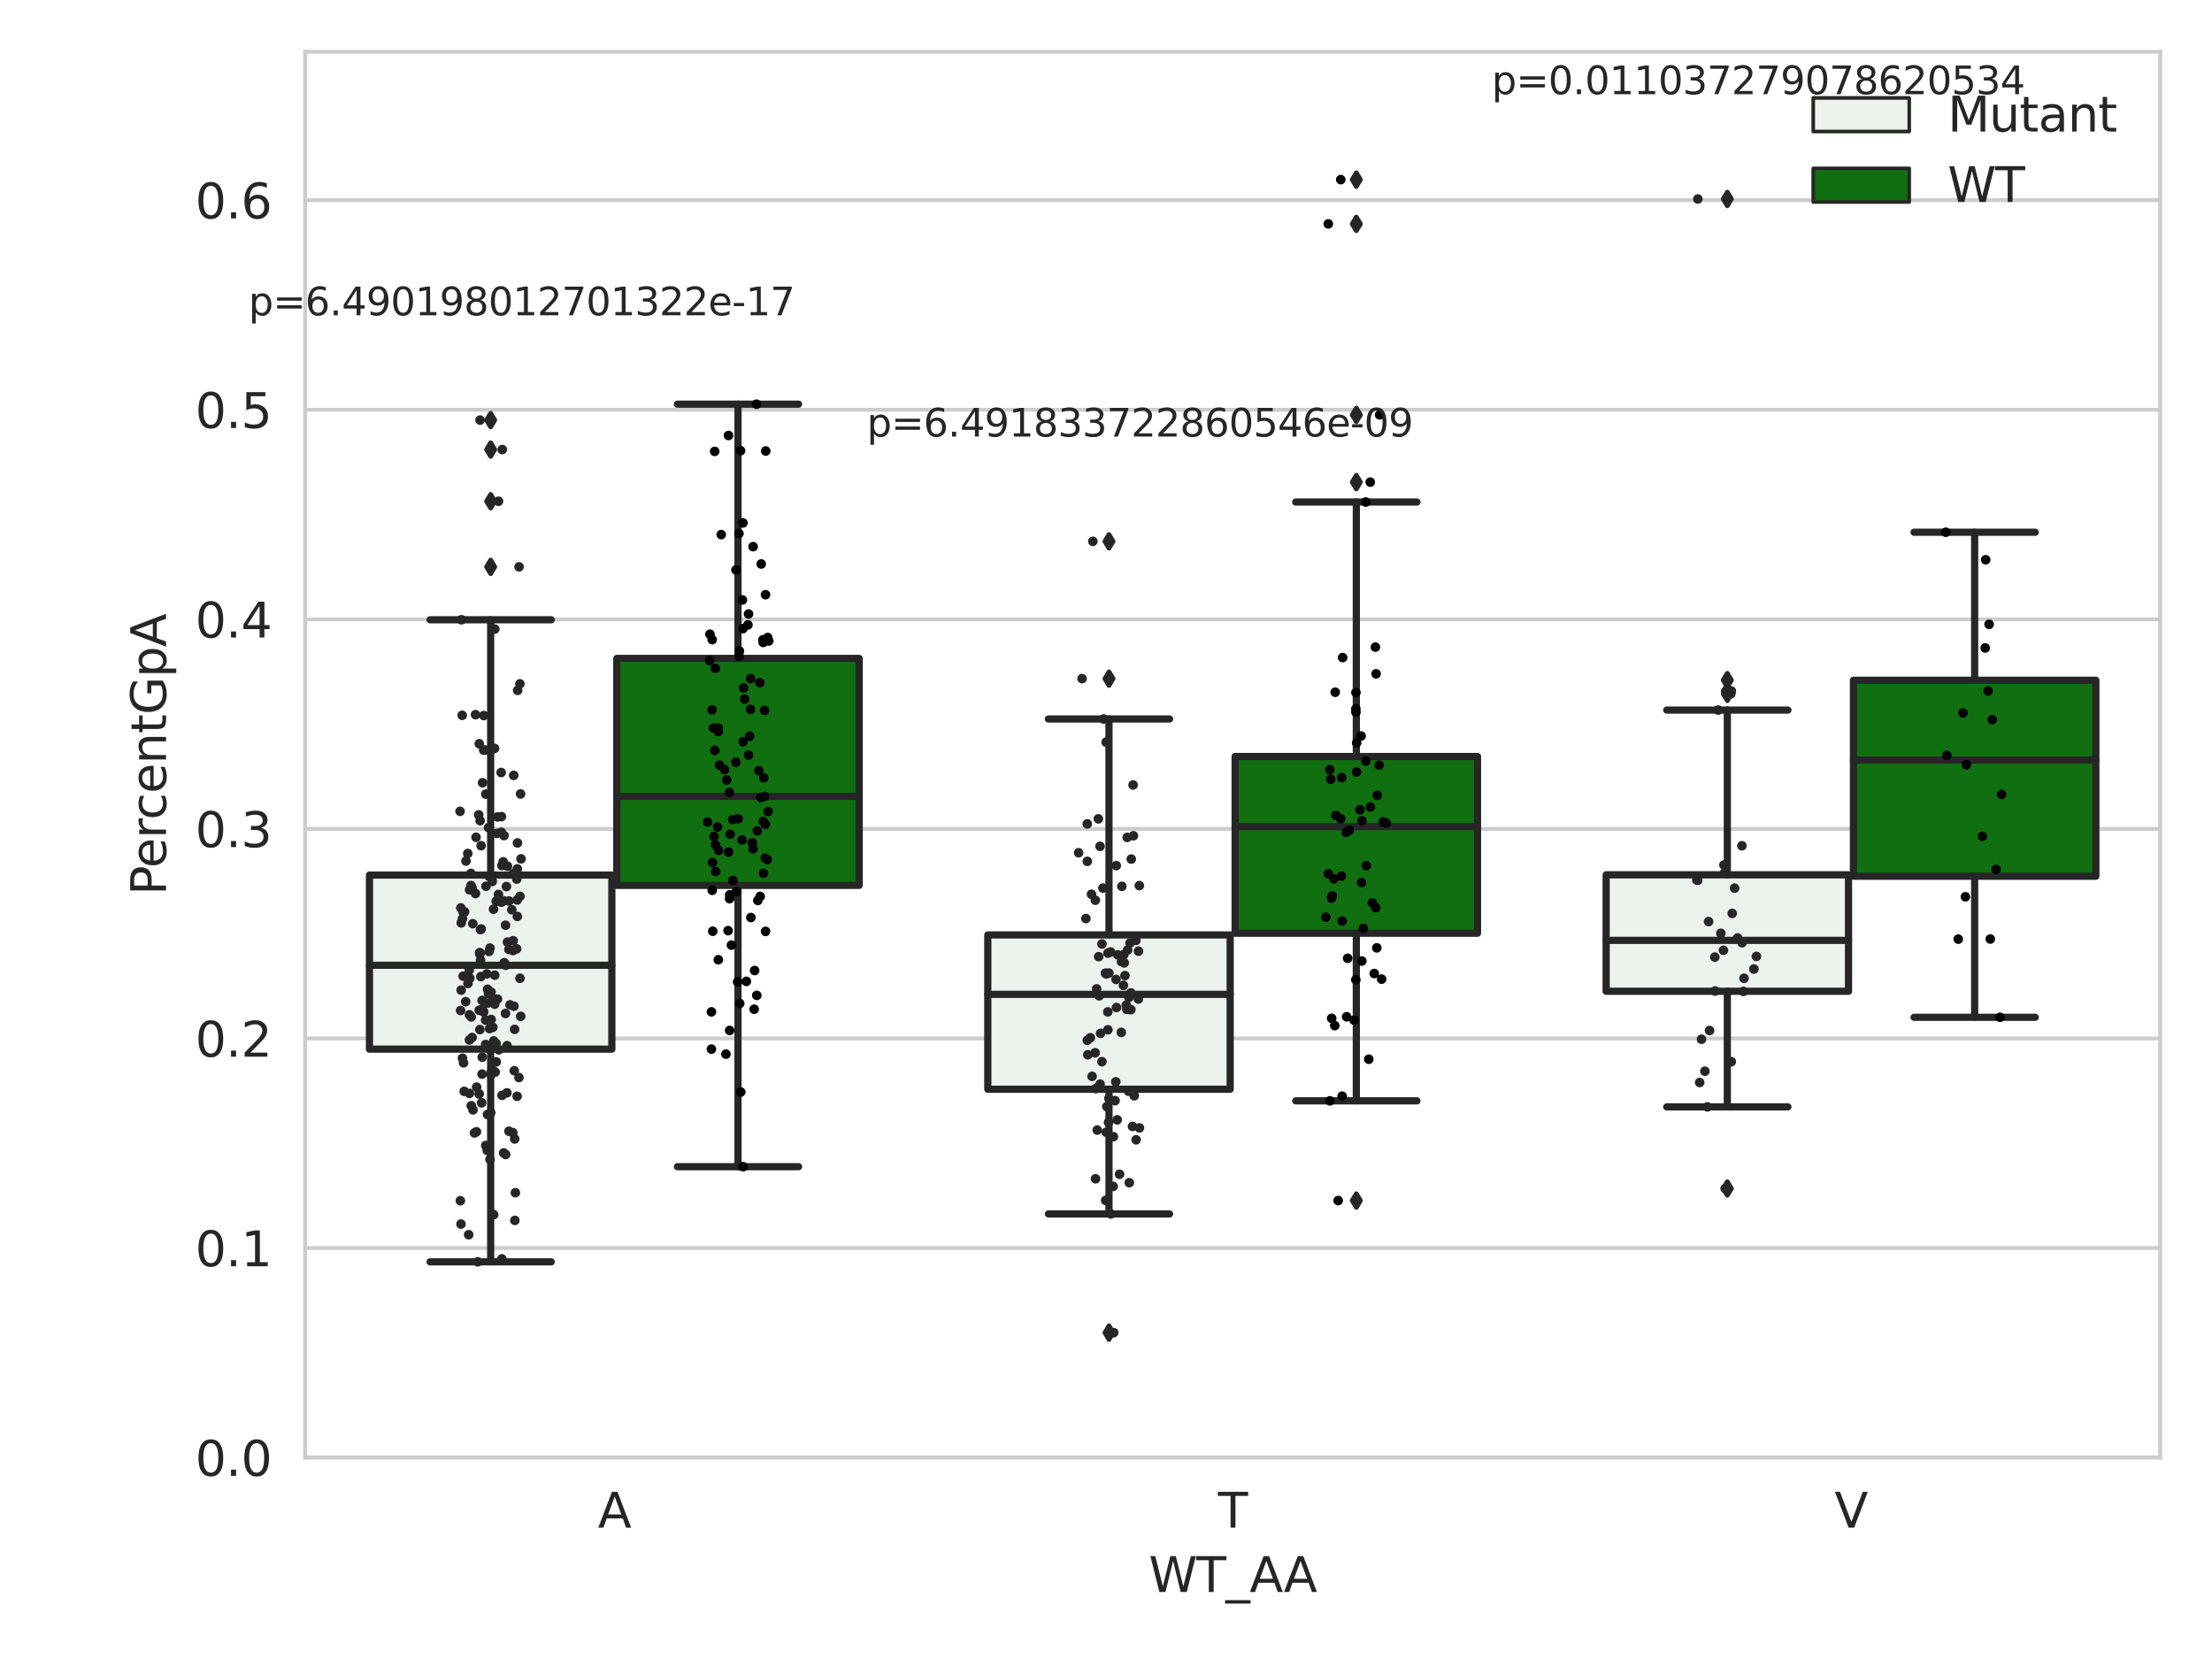 <?xml version="1.0" encoding="utf-8" standalone="no"?>
<!DOCTYPE svg PUBLIC "-//W3C//DTD SVG 1.1//EN"
  "http://www.w3.org/Graphics/SVG/1.1/DTD/svg11.dtd">
<svg xmlns:xlink="http://www.w3.org/1999/xlink" width="460.8pt" height="345.6pt" viewBox="0 0 460.8 345.6" xmlns="http://www.w3.org/2000/svg" version="1.1">
 <defs>
  <style type="text/css">*{stroke-linejoin: round; stroke-linecap: butt}</style>
 </defs>
 <g id="figure_1">
  <g id="patch_1">
   <path d="M 0 345.6 
L 460.8 345.6 
L 460.8 0 
L 0 0 
z
" style="fill: #ffffff"/>
  </g>
  <g id="axes_1">
   <g id="patch_2">
    <path d="M 63.571 303.64 
L 450 303.64 
L 450 10.8 
L 63.571 10.8 
z
" style="fill: #ffffff"/>
   </g>
   <g id="matplotlib.axis_1">
    <g id="xtick_1">
     <g id="text_1">
      <!-- A -->
      <g style="fill: #262626" transform="translate(124.556 318.238)scale(0.1 -0.1)">
       <defs>
        <path id="DejaVuSans-41" d="M 2188 4044 
L 1331 1722 
L 3047 1722 
L 2188 4044 
z
M 1831 4666 
L 2547 4666 
L 4325 0 
L 3669 0 
L 3244 1197 
L 1141 1197 
L 716 0 
L 50 0 
L 1831 4666 
z
" transform="scale(0.016)"/>
       </defs>
       <use xlink:href="#DejaVuSans-41"/>
      </g>
     </g>
    </g>
    <g id="xtick_2">
     <g id="text_2">
      <!-- T -->
      <g style="fill: #262626" transform="translate(253.732 318.238)scale(0.1 -0.1)">
       <defs>
        <path id="DejaVuSans-54" d="M -19 4666 
L 3928 4666 
L 3928 4134 
L 2272 4134 
L 2272 0 
L 1638 0 
L 1638 4134 
L -19 4134 
L -19 4666 
z
" transform="scale(0.016)"/>
       </defs>
       <use xlink:href="#DejaVuSans-54"/>
      </g>
     </g>
    </g>
    <g id="xtick_3">
     <g id="text_3">
      <!-- V -->
      <g style="fill: #262626" transform="translate(382.175 318.238)scale(0.1 -0.1)">
       <defs>
        <path id="DejaVuSans-56" d="M 1831 0 
L 50 4666 
L 709 4666 
L 2188 738 
L 3669 4666 
L 4325 4666 
L 2547 0 
L 1831 0 
z
" transform="scale(0.016)"/>
       </defs>
       <use xlink:href="#DejaVuSans-56"/>
      </g>
     </g>
    </g>
    <g id="text_4">
     <!-- WT_AA -->
     <g style="fill: #262626" transform="translate(239.31 331.638)scale(0.1 -0.1)">
      <defs>
       <path id="DejaVuSans-57" d="M 213 4666 
L 850 4666 
L 1831 722 
L 2809 4666 
L 3519 4666 
L 4500 722 
L 5478 4666 
L 6119 4666 
L 4947 0 
L 4153 0 
L 3169 4050 
L 2175 0 
L 1381 0 
L 213 4666 
z
" transform="scale(0.016)"/>
       <path id="DejaVuSans-5f" d="M 3263 -1063 
L 3263 -1509 
L -63 -1509 
L -63 -1063 
L 3263 -1063 
z
" transform="scale(0.016)"/>
      </defs>
      <use xlink:href="#DejaVuSans-57"/>
      <use xlink:href="#DejaVuSans-54" x="98.877"/>
      <use xlink:href="#DejaVuSans-5f" x="159.961"/>
      <use xlink:href="#DejaVuSans-41" x="209.961"/>
      <use xlink:href="#DejaVuSans-41" x="281.119"/>
     </g>
    </g>
   </g>
   <g id="matplotlib.axis_2">
    <g id="ytick_1">
     <g id="line2d_1">
      <path d="M 63.571 303.64 
L 450 303.64 
" clip-path="url(#pf20e5f2c96)" style="fill: none; stroke: #cccccc; stroke-width: 0.8; stroke-linecap: round"/>
     </g>
     <g id="text_5">
      <!-- 0.0 -->
      <g style="fill: #262626" transform="translate(40.668 307.439)scale(0.1 -0.1)">
       <defs>
        <path id="DejaVuSans-30" d="M 2034 4250 
Q 1547 4250 1301 3770 
Q 1056 3291 1056 2328 
Q 1056 1369 1301 889 
Q 1547 409 2034 409 
Q 2525 409 2770 889 
Q 3016 1369 3016 2328 
Q 3016 3291 2770 3770 
Q 2525 4250 2034 4250 
z
M 2034 4750 
Q 2819 4750 3233 4129 
Q 3647 3509 3647 2328 
Q 3647 1150 3233 529 
Q 2819 -91 2034 -91 
Q 1250 -91 836 529 
Q 422 1150 422 2328 
Q 422 3509 836 4129 
Q 1250 4750 2034 4750 
z
" transform="scale(0.016)"/>
        <path id="DejaVuSans-2e" d="M 684 794 
L 1344 794 
L 1344 0 
L 684 0 
L 684 794 
z
" transform="scale(0.016)"/>
       </defs>
       <use xlink:href="#DejaVuSans-30"/>
       <use xlink:href="#DejaVuSans-2e" x="63.623"/>
       <use xlink:href="#DejaVuSans-30" x="95.41"/>
      </g>
     </g>
    </g>
    <g id="ytick_2">
     <g id="line2d_2">
      <path d="M 63.571 259.984 
L 450 259.984 
" clip-path="url(#pf20e5f2c96)" style="fill: none; stroke: #cccccc; stroke-width: 0.8; stroke-linecap: round"/>
     </g>
     <g id="text_6">
      <!-- 0.1 -->
      <g style="fill: #262626" transform="translate(40.668 263.783)scale(0.1 -0.1)">
       <defs>
        <path id="DejaVuSans-31" d="M 794 531 
L 1825 531 
L 1825 4091 
L 703 3866 
L 703 4441 
L 1819 4666 
L 2450 4666 
L 2450 531 
L 3481 531 
L 3481 0 
L 794 0 
L 794 531 
z
" transform="scale(0.016)"/>
       </defs>
       <use xlink:href="#DejaVuSans-30"/>
       <use xlink:href="#DejaVuSans-2e" x="63.623"/>
       <use xlink:href="#DejaVuSans-31" x="95.41"/>
      </g>
     </g>
    </g>
    <g id="ytick_3">
     <g id="line2d_3">
      <path d="M 63.571 216.328 
L 450 216.328 
" clip-path="url(#pf20e5f2c96)" style="fill: none; stroke: #cccccc; stroke-width: 0.8; stroke-linecap: round"/>
     </g>
     <g id="text_7">
      <!-- 0.2 -->
      <g style="fill: #262626" transform="translate(40.668 220.127)scale(0.1 -0.1)">
       <defs>
        <path id="DejaVuSans-32" d="M 1228 531 
L 3431 531 
L 3431 0 
L 469 0 
L 469 531 
Q 828 903 1448 1529 
Q 2069 2156 2228 2338 
Q 2531 2678 2651 2914 
Q 2772 3150 2772 3378 
Q 2772 3750 2511 3984 
Q 2250 4219 1831 4219 
Q 1534 4219 1204 4116 
Q 875 4013 500 3803 
L 500 4441 
Q 881 4594 1212 4672 
Q 1544 4750 1819 4750 
Q 2544 4750 2975 4387 
Q 3406 4025 3406 3419 
Q 3406 3131 3298 2873 
Q 3191 2616 2906 2266 
Q 2828 2175 2409 1742 
Q 1991 1309 1228 531 
z
" transform="scale(0.016)"/>
       </defs>
       <use xlink:href="#DejaVuSans-30"/>
       <use xlink:href="#DejaVuSans-2e" x="63.623"/>
       <use xlink:href="#DejaVuSans-32" x="95.41"/>
      </g>
     </g>
    </g>
    <g id="ytick_4">
     <g id="line2d_4">
      <path d="M 63.571 172.671 
L 450 172.671 
" clip-path="url(#pf20e5f2c96)" style="fill: none; stroke: #cccccc; stroke-width: 0.8; stroke-linecap: round"/>
     </g>
     <g id="text_8">
      <!-- 0.3 -->
      <g style="fill: #262626" transform="translate(40.668 176.47)scale(0.1 -0.1)">
       <defs>
        <path id="DejaVuSans-33" d="M 2597 2516 
Q 3050 2419 3304 2112 
Q 3559 1806 3559 1356 
Q 3559 666 3084 287 
Q 2609 -91 1734 -91 
Q 1441 -91 1130 -33 
Q 819 25 488 141 
L 488 750 
Q 750 597 1062 519 
Q 1375 441 1716 441 
Q 2309 441 2620 675 
Q 2931 909 2931 1356 
Q 2931 1769 2642 2001 
Q 2353 2234 1838 2234 
L 1294 2234 
L 1294 2753 
L 1863 2753 
Q 2328 2753 2575 2939 
Q 2822 3125 2822 3475 
Q 2822 3834 2567 4026 
Q 2313 4219 1838 4219 
Q 1578 4219 1281 4162 
Q 984 4106 628 3988 
L 628 4550 
Q 988 4650 1302 4700 
Q 1616 4750 1894 4750 
Q 2613 4750 3031 4423 
Q 3450 4097 3450 3541 
Q 3450 3153 3228 2886 
Q 3006 2619 2597 2516 
z
" transform="scale(0.016)"/>
       </defs>
       <use xlink:href="#DejaVuSans-30"/>
       <use xlink:href="#DejaVuSans-2e" x="63.623"/>
       <use xlink:href="#DejaVuSans-33" x="95.41"/>
      </g>
     </g>
    </g>
    <g id="ytick_5">
     <g id="line2d_5">
      <path d="M 63.571 129.015 
L 450 129.015 
" clip-path="url(#pf20e5f2c96)" style="fill: none; stroke: #cccccc; stroke-width: 0.8; stroke-linecap: round"/>
     </g>
     <g id="text_9">
      <!-- 0.4 -->
      <g style="fill: #262626" transform="translate(40.668 132.814)scale(0.1 -0.1)">
       <defs>
        <path id="DejaVuSans-34" d="M 2419 4116 
L 825 1625 
L 2419 1625 
L 2419 4116 
z
M 2253 4666 
L 3047 4666 
L 3047 1625 
L 3713 1625 
L 3713 1100 
L 3047 1100 
L 3047 0 
L 2419 0 
L 2419 1100 
L 313 1100 
L 313 1709 
L 2253 4666 
z
" transform="scale(0.016)"/>
       </defs>
       <use xlink:href="#DejaVuSans-30"/>
       <use xlink:href="#DejaVuSans-2e" x="63.623"/>
       <use xlink:href="#DejaVuSans-34" x="95.41"/>
      </g>
     </g>
    </g>
    <g id="ytick_6">
     <g id="line2d_6">
      <path d="M 63.571 85.359 
L 450 85.359 
" clip-path="url(#pf20e5f2c96)" style="fill: none; stroke: #cccccc; stroke-width: 0.8; stroke-linecap: round"/>
     </g>
     <g id="text_10">
      <!-- 0.5 -->
      <g style="fill: #262626" transform="translate(40.668 89.158)scale(0.1 -0.1)">
       <defs>
        <path id="DejaVuSans-35" d="M 691 4666 
L 3169 4666 
L 3169 4134 
L 1269 4134 
L 1269 2991 
Q 1406 3038 1543 3061 
Q 1681 3084 1819 3084 
Q 2600 3084 3056 2656 
Q 3513 2228 3513 1497 
Q 3513 744 3044 326 
Q 2575 -91 1722 -91 
Q 1428 -91 1123 -41 
Q 819 9 494 109 
L 494 744 
Q 775 591 1075 516 
Q 1375 441 1709 441 
Q 2250 441 2565 725 
Q 2881 1009 2881 1497 
Q 2881 1984 2565 2268 
Q 2250 2553 1709 2553 
Q 1456 2553 1204 2497 
Q 953 2441 691 2322 
L 691 4666 
z
" transform="scale(0.016)"/>
       </defs>
       <use xlink:href="#DejaVuSans-30"/>
       <use xlink:href="#DejaVuSans-2e" x="63.623"/>
       <use xlink:href="#DejaVuSans-35" x="95.41"/>
      </g>
     </g>
    </g>
    <g id="ytick_7">
     <g id="line2d_7">
      <path d="M 63.571 41.703 
L 450 41.703 
" clip-path="url(#pf20e5f2c96)" style="fill: none; stroke: #cccccc; stroke-width: 0.8; stroke-linecap: round"/>
     </g>
     <g id="text_11">
      <!-- 0.6 -->
      <g style="fill: #262626" transform="translate(40.668 45.502)scale(0.1 -0.1)">
       <defs>
        <path id="DejaVuSans-36" d="M 2113 2584 
Q 1688 2584 1439 2293 
Q 1191 2003 1191 1497 
Q 1191 994 1439 701 
Q 1688 409 2113 409 
Q 2538 409 2786 701 
Q 3034 994 3034 1497 
Q 3034 2003 2786 2293 
Q 2538 2584 2113 2584 
z
M 3366 4563 
L 3366 3988 
Q 3128 4100 2886 4159 
Q 2644 4219 2406 4219 
Q 1781 4219 1451 3797 
Q 1122 3375 1075 2522 
Q 1259 2794 1537 2939 
Q 1816 3084 2150 3084 
Q 2853 3084 3261 2657 
Q 3669 2231 3669 1497 
Q 3669 778 3244 343 
Q 2819 -91 2113 -91 
Q 1303 -91 875 529 
Q 447 1150 447 2328 
Q 447 3434 972 4092 
Q 1497 4750 2381 4750 
Q 2619 4750 2861 4703 
Q 3103 4656 3366 4563 
z
" transform="scale(0.016)"/>
       </defs>
       <use xlink:href="#DejaVuSans-30"/>
       <use xlink:href="#DejaVuSans-2e" x="63.623"/>
       <use xlink:href="#DejaVuSans-36" x="95.41"/>
      </g>
     </g>
    </g>
    <g id="text_12">
     <!-- PercentGpA -->
     <g style="fill: #262626" transform="translate(34.588 186.497)rotate(-90)scale(0.1 -0.1)">
      <defs>
       <path id="DejaVuSans-50" d="M 1259 4147 
L 1259 2394 
L 2053 2394 
Q 2494 2394 2734 2622 
Q 2975 2850 2975 3272 
Q 2975 3691 2734 3919 
Q 2494 4147 2053 4147 
L 1259 4147 
z
M 628 4666 
L 2053 4666 
Q 2838 4666 3239 4311 
Q 3641 3956 3641 3272 
Q 3641 2581 3239 2228 
Q 2838 1875 2053 1875 
L 1259 1875 
L 1259 0 
L 628 0 
L 628 4666 
z
" transform="scale(0.016)"/>
       <path id="DejaVuSans-65" d="M 3597 1894 
L 3597 1613 
L 953 1613 
Q 991 1019 1311 708 
Q 1631 397 2203 397 
Q 2534 397 2845 478 
Q 3156 559 3463 722 
L 3463 178 
Q 3153 47 2828 -22 
Q 2503 -91 2169 -91 
Q 1331 -91 842 396 
Q 353 884 353 1716 
Q 353 2575 817 3079 
Q 1281 3584 2069 3584 
Q 2775 3584 3186 3129 
Q 3597 2675 3597 1894 
z
M 3022 2063 
Q 3016 2534 2758 2815 
Q 2500 3097 2075 3097 
Q 1594 3097 1305 2825 
Q 1016 2553 972 2059 
L 3022 2063 
z
" transform="scale(0.016)"/>
       <path id="DejaVuSans-72" d="M 2631 2963 
Q 2534 3019 2420 3045 
Q 2306 3072 2169 3072 
Q 1681 3072 1420 2755 
Q 1159 2438 1159 1844 
L 1159 0 
L 581 0 
L 581 3500 
L 1159 3500 
L 1159 2956 
Q 1341 3275 1631 3429 
Q 1922 3584 2338 3584 
Q 2397 3584 2469 3576 
Q 2541 3569 2628 3553 
L 2631 2963 
z
" transform="scale(0.016)"/>
       <path id="DejaVuSans-63" d="M 3122 3366 
L 3122 2828 
Q 2878 2963 2633 3030 
Q 2388 3097 2138 3097 
Q 1578 3097 1268 2742 
Q 959 2388 959 1747 
Q 959 1106 1268 751 
Q 1578 397 2138 397 
Q 2388 397 2633 464 
Q 2878 531 3122 666 
L 3122 134 
Q 2881 22 2623 -34 
Q 2366 -91 2075 -91 
Q 1284 -91 818 406 
Q 353 903 353 1747 
Q 353 2603 823 3093 
Q 1294 3584 2113 3584 
Q 2378 3584 2631 3529 
Q 2884 3475 3122 3366 
z
" transform="scale(0.016)"/>
       <path id="DejaVuSans-6e" d="M 3513 2113 
L 3513 0 
L 2938 0 
L 2938 2094 
Q 2938 2591 2744 2837 
Q 2550 3084 2163 3084 
Q 1697 3084 1428 2787 
Q 1159 2491 1159 1978 
L 1159 0 
L 581 0 
L 581 3500 
L 1159 3500 
L 1159 2956 
Q 1366 3272 1645 3428 
Q 1925 3584 2291 3584 
Q 2894 3584 3203 3211 
Q 3513 2838 3513 2113 
z
" transform="scale(0.016)"/>
       <path id="DejaVuSans-74" d="M 1172 4494 
L 1172 3500 
L 2356 3500 
L 2356 3053 
L 1172 3053 
L 1172 1153 
Q 1172 725 1289 603 
Q 1406 481 1766 481 
L 2356 481 
L 2356 0 
L 1766 0 
Q 1100 0 847 248 
Q 594 497 594 1153 
L 594 3053 
L 172 3053 
L 172 3500 
L 594 3500 
L 594 4494 
L 1172 4494 
z
" transform="scale(0.016)"/>
       <path id="DejaVuSans-47" d="M 3809 666 
L 3809 1919 
L 2778 1919 
L 2778 2438 
L 4434 2438 
L 4434 434 
Q 4069 175 3628 42 
Q 3188 -91 2688 -91 
Q 1594 -91 976 548 
Q 359 1188 359 2328 
Q 359 3472 976 4111 
Q 1594 4750 2688 4750 
Q 3144 4750 3555 4637 
Q 3966 4525 4313 4306 
L 4313 3634 
Q 3963 3931 3569 4081 
Q 3175 4231 2741 4231 
Q 1884 4231 1454 3753 
Q 1025 3275 1025 2328 
Q 1025 1384 1454 906 
Q 1884 428 2741 428 
Q 3075 428 3337 486 
Q 3600 544 3809 666 
z
" transform="scale(0.016)"/>
       <path id="DejaVuSans-70" d="M 1159 525 
L 1159 -1331 
L 581 -1331 
L 581 3500 
L 1159 3500 
L 1159 2969 
Q 1341 3281 1617 3432 
Q 1894 3584 2278 3584 
Q 2916 3584 3314 3078 
Q 3713 2572 3713 1747 
Q 3713 922 3314 415 
Q 2916 -91 2278 -91 
Q 1894 -91 1617 61 
Q 1341 213 1159 525 
z
M 3116 1747 
Q 3116 2381 2855 2742 
Q 2594 3103 2138 3103 
Q 1681 3103 1420 2742 
Q 1159 2381 1159 1747 
Q 1159 1113 1420 752 
Q 1681 391 2138 391 
Q 2594 391 2855 752 
Q 3116 1113 3116 1747 
z
" transform="scale(0.016)"/>
      </defs>
      <use xlink:href="#DejaVuSans-50"/>
      <use xlink:href="#DejaVuSans-65" x="56.678"/>
      <use xlink:href="#DejaVuSans-72" x="118.201"/>
      <use xlink:href="#DejaVuSans-63" x="157.064"/>
      <use xlink:href="#DejaVuSans-65" x="212.045"/>
      <use xlink:href="#DejaVuSans-6e" x="273.568"/>
      <use xlink:href="#DejaVuSans-74" x="336.947"/>
      <use xlink:href="#DejaVuSans-47" x="376.156"/>
      <use xlink:href="#DejaVuSans-70" x="453.646"/>
      <use xlink:href="#DejaVuSans-41" x="517.123"/>
     </g>
    </g>
   </g>
   <g id="patch_3">
    <path d="M 76.967 218.559 
L 127.461 218.559 
L 127.461 182.288 
L 76.967 182.288 
L 76.967 218.559 
z
" clip-path="url(#pf20e5f2c96)" style="fill: #ecf2ec; stroke: #262626; stroke-width: 1.5; stroke-linejoin: miter"/>
   </g>
   <g id="patch_4">
    <path d="M 128.491 184.438 
L 178.985 184.438 
L 178.985 137.163 
L 128.491 137.163 
L 128.491 184.438 
z
" clip-path="url(#pf20e5f2c96)" style="fill: #107010; stroke: #262626; stroke-width: 1.5; stroke-linejoin: miter"/>
   </g>
   <g id="patch_5">
    <path d="M 205.777 226.912 
L 256.27 226.912 
L 256.27 194.763 
L 205.777 194.763 
L 205.777 226.912 
z
" clip-path="url(#pf20e5f2c96)" style="fill: #ecf2ec; stroke: #262626; stroke-width: 1.5; stroke-linejoin: miter"/>
   </g>
   <g id="patch_6">
    <path d="M 257.301 194.411 
L 307.794 194.411 
L 307.794 157.593 
L 257.301 157.593 
L 257.301 194.411 
z
" clip-path="url(#pf20e5f2c96)" style="fill: #107010; stroke: #262626; stroke-width: 1.5; stroke-linejoin: miter"/>
   </g>
   <g id="patch_7">
    <path d="M 334.587 206.505 
L 385.08 206.505 
L 385.08 182.238 
L 334.587 182.238 
L 334.587 206.505 
z
" clip-path="url(#pf20e5f2c96)" style="fill: #ecf2ec; stroke: #262626; stroke-width: 1.5; stroke-linejoin: miter"/>
   </g>
   <g id="patch_8">
    <path d="M 386.11 182.537 
L 436.604 182.537 
L 436.604 141.708 
L 386.11 141.708 
L 386.11 182.537 
z
" clip-path="url(#pf20e5f2c96)" style="fill: #107010; stroke: #262626; stroke-width: 1.5; stroke-linejoin: miter"/>
   </g>
   <g id="patch_9">
    <path d="M 127.976 303.64 
L 127.976 303.64 
L 127.976 303.64 
L 127.976 303.64 
z
" clip-path="url(#pf20e5f2c96)" style="fill: #ecf2ec; stroke: #262626; stroke-width: 0.75; stroke-linejoin: miter"/>
   </g>
   <g id="patch_10">
    <path d="M 127.976 303.64 
L 127.976 303.64 
L 127.976 303.64 
L 127.976 303.64 
z
" clip-path="url(#pf20e5f2c96)" style="fill: #107010; stroke: #262626; stroke-width: 0.75; stroke-linejoin: miter"/>
   </g>
   <g id="PathCollection_1"/>
   <g id="PathCollection_2"/>
   <g id="line2d_8">
    <path d="M 102.214 218.559 
L 102.214 262.861 
" clip-path="url(#pf20e5f2c96)" style="fill: none; stroke: #262626; stroke-width: 1.5; stroke-linecap: round"/>
   </g>
   <g id="line2d_9">
    <path d="M 102.214 182.288 
L 102.214 129.108 
" clip-path="url(#pf20e5f2c96)" style="fill: none; stroke: #262626; stroke-width: 1.5; stroke-linecap: round"/>
   </g>
   <g id="line2d_10">
    <path d="M 89.591 262.861 
L 114.837 262.861 
" clip-path="url(#pf20e5f2c96)" style="fill: none; stroke: #262626; stroke-width: 1.5; stroke-linecap: round"/>
   </g>
   <g id="line2d_11">
    <path d="M 89.591 129.108 
L 114.837 129.108 
" clip-path="url(#pf20e5f2c96)" style="fill: none; stroke: #262626; stroke-width: 1.5; stroke-linecap: round"/>
   </g>
   <g id="line2d_12">
    <defs>
     <path id="mc0d3e595eb" d="M -0 1.414 
L 0.849 0 
L 0 -1.414 
L -0.849 -0 
z
" style="stroke: #262626; stroke-linejoin: miter"/>
    </defs>
    <g clip-path="url(#pf20e5f2c96)">
     <use xlink:href="#mc0d3e595eb" x="102.214" y="104.426" style="fill: #262626; stroke: #262626; stroke-linejoin: miter"/>
     <use xlink:href="#mc0d3e595eb" x="102.214" y="93.651" style="fill: #262626; stroke: #262626; stroke-linejoin: miter"/>
     <use xlink:href="#mc0d3e595eb" x="102.214" y="87.513" style="fill: #262626; stroke: #262626; stroke-linejoin: miter"/>
     <use xlink:href="#mc0d3e595eb" x="102.214" y="118.087" style="fill: #262626; stroke: #262626; stroke-linejoin: miter"/>
    </g>
   </g>
   <g id="line2d_13">
    <path d="M 153.738 184.438 
L 153.738 243.039 
" clip-path="url(#pf20e5f2c96)" style="fill: none; stroke: #262626; stroke-width: 1.5; stroke-linecap: round"/>
   </g>
   <g id="line2d_14">
    <path d="M 153.738 137.163 
L 153.738 84.199 
" clip-path="url(#pf20e5f2c96)" style="fill: none; stroke: #262626; stroke-width: 1.5; stroke-linecap: round"/>
   </g>
   <g id="line2d_15">
    <path d="M 141.115 243.039 
L 166.361 243.039 
" clip-path="url(#pf20e5f2c96)" style="fill: none; stroke: #262626; stroke-width: 1.5; stroke-linecap: round"/>
   </g>
   <g id="line2d_16">
    <path d="M 141.115 84.199 
L 166.361 84.199 
" clip-path="url(#pf20e5f2c96)" style="fill: none; stroke: #262626; stroke-width: 1.5; stroke-linecap: round"/>
   </g>
   <g id="line2d_17"/>
   <g id="line2d_18">
    <path d="M 231.024 226.912 
L 231.024 252.884 
" clip-path="url(#pf20e5f2c96)" style="fill: none; stroke: #262626; stroke-width: 1.5; stroke-linecap: round"/>
   </g>
   <g id="line2d_19">
    <path d="M 231.024 194.763 
L 231.024 149.782 
" clip-path="url(#pf20e5f2c96)" style="fill: none; stroke: #262626; stroke-width: 1.5; stroke-linecap: round"/>
   </g>
   <g id="line2d_20">
    <path d="M 218.4 252.884 
L 243.647 252.884 
" clip-path="url(#pf20e5f2c96)" style="fill: none; stroke: #262626; stroke-width: 1.5; stroke-linecap: round"/>
   </g>
   <g id="line2d_21">
    <path d="M 218.4 149.782 
L 243.647 149.782 
" clip-path="url(#pf20e5f2c96)" style="fill: none; stroke: #262626; stroke-width: 1.5; stroke-linecap: round"/>
   </g>
   <g id="line2d_22">
    <g clip-path="url(#pf20e5f2c96)">
     <use xlink:href="#mc0d3e595eb" x="231.024" y="277.617" style="fill: #262626; stroke: #262626; stroke-linejoin: miter"/>
     <use xlink:href="#mc0d3e595eb" x="231.024" y="141.375" style="fill: #262626; stroke: #262626; stroke-linejoin: miter"/>
     <use xlink:href="#mc0d3e595eb" x="231.024" y="112.773" style="fill: #262626; stroke: #262626; stroke-linejoin: miter"/>
    </g>
   </g>
   <g id="line2d_23">
    <path d="M 282.548 194.411 
L 282.548 229.325 
" clip-path="url(#pf20e5f2c96)" style="fill: none; stroke: #262626; stroke-width: 1.5; stroke-linecap: round"/>
   </g>
   <g id="line2d_24">
    <path d="M 282.548 157.593 
L 282.548 104.586 
" clip-path="url(#pf20e5f2c96)" style="fill: none; stroke: #262626; stroke-width: 1.5; stroke-linecap: round"/>
   </g>
   <g id="line2d_25">
    <path d="M 269.924 229.325 
L 295.171 229.325 
" clip-path="url(#pf20e5f2c96)" style="fill: none; stroke: #262626; stroke-width: 1.5; stroke-linecap: round"/>
   </g>
   <g id="line2d_26">
    <path d="M 269.924 104.586 
L 295.171 104.586 
" clip-path="url(#pf20e5f2c96)" style="fill: none; stroke: #262626; stroke-width: 1.5; stroke-linecap: round"/>
   </g>
   <g id="line2d_27">
    <g clip-path="url(#pf20e5f2c96)">
     <use xlink:href="#mc0d3e595eb" x="282.548" y="250.102" style="fill: #262626; stroke: #262626; stroke-linejoin: miter"/>
     <use xlink:href="#mc0d3e595eb" x="282.548" y="100.435" style="fill: #262626; stroke: #262626; stroke-linejoin: miter"/>
     <use xlink:href="#mc0d3e595eb" x="282.548" y="37.422" style="fill: #262626; stroke: #262626; stroke-linejoin: miter"/>
     <use xlink:href="#mc0d3e595eb" x="282.548" y="46.637" style="fill: #262626; stroke: #262626; stroke-linejoin: miter"/>
     <use xlink:href="#mc0d3e595eb" x="282.548" y="86.423" style="fill: #262626; stroke: #262626; stroke-linejoin: miter"/>
    </g>
   </g>
   <g id="line2d_28">
    <path d="M 359.833 206.505 
L 359.833 230.587 
" clip-path="url(#pf20e5f2c96)" style="fill: none; stroke: #262626; stroke-width: 1.5; stroke-linecap: round"/>
   </g>
   <g id="line2d_29">
    <path d="M 359.833 182.238 
L 359.833 147.925 
" clip-path="url(#pf20e5f2c96)" style="fill: none; stroke: #262626; stroke-width: 1.5; stroke-linecap: round"/>
   </g>
   <g id="line2d_30">
    <path d="M 347.21 230.587 
L 372.457 230.587 
" clip-path="url(#pf20e5f2c96)" style="fill: none; stroke: #262626; stroke-width: 1.5; stroke-linecap: round"/>
   </g>
   <g id="line2d_31">
    <path d="M 347.21 147.925 
L 372.457 147.925 
" clip-path="url(#pf20e5f2c96)" style="fill: none; stroke: #262626; stroke-width: 1.5; stroke-linecap: round"/>
   </g>
   <g id="line2d_32">
    <g clip-path="url(#pf20e5f2c96)">
     <use xlink:href="#mc0d3e595eb" x="359.833" y="247.591" style="fill: #262626; stroke: #262626; stroke-linejoin: miter"/>
     <use xlink:href="#mc0d3e595eb" x="359.833" y="143.96" style="fill: #262626; stroke: #262626; stroke-linejoin: miter"/>
     <use xlink:href="#mc0d3e595eb" x="359.833" y="141.685" style="fill: #262626; stroke: #262626; stroke-linejoin: miter"/>
     <use xlink:href="#mc0d3e595eb" x="359.833" y="144.538" style="fill: #262626; stroke: #262626; stroke-linejoin: miter"/>
     <use xlink:href="#mc0d3e595eb" x="359.833" y="41.45" style="fill: #262626; stroke: #262626; stroke-linejoin: miter"/>
    </g>
   </g>
   <g id="line2d_33">
    <path d="M 411.357 182.537 
L 411.357 211.921 
" clip-path="url(#pf20e5f2c96)" style="fill: none; stroke: #262626; stroke-width: 1.5; stroke-linecap: round"/>
   </g>
   <g id="line2d_34">
    <path d="M 411.357 141.708 
L 411.357 110.877 
" clip-path="url(#pf20e5f2c96)" style="fill: none; stroke: #262626; stroke-width: 1.5; stroke-linecap: round"/>
   </g>
   <g id="line2d_35">
    <path d="M 398.734 211.921 
L 423.98 211.921 
" clip-path="url(#pf20e5f2c96)" style="fill: none; stroke: #262626; stroke-width: 1.5; stroke-linecap: round"/>
   </g>
   <g id="line2d_36">
    <path d="M 398.734 110.877 
L 423.98 110.877 
" clip-path="url(#pf20e5f2c96)" style="fill: none; stroke: #262626; stroke-width: 1.5; stroke-linecap: round"/>
   </g>
   <g id="line2d_37"/>
   <g id="line2d_38">
    <path d="M 76.967 201.081 
L 127.461 201.081 
" clip-path="url(#pf20e5f2c96)" style="fill: none; stroke: #262626; stroke-width: 1.5; stroke-linecap: round"/>
   </g>
   <g id="line2d_39">
    <path d="M 128.491 165.904 
L 178.985 165.904 
" clip-path="url(#pf20e5f2c96)" style="fill: none; stroke: #262626; stroke-width: 1.5; stroke-linecap: round"/>
   </g>
   <g id="line2d_40">
    <path d="M 205.777 207.144 
L 256.27 207.144 
" clip-path="url(#pf20e5f2c96)" style="fill: none; stroke: #262626; stroke-width: 1.5; stroke-linecap: round"/>
   </g>
   <g id="line2d_41">
    <path d="M 257.301 172.205 
L 307.794 172.205 
" clip-path="url(#pf20e5f2c96)" style="fill: none; stroke: #262626; stroke-width: 1.5; stroke-linecap: round"/>
   </g>
   <g id="line2d_42">
    <path d="M 334.587 195.892 
L 385.08 195.892 
" clip-path="url(#pf20e5f2c96)" style="fill: none; stroke: #262626; stroke-width: 1.5; stroke-linecap: round"/>
   </g>
   <g id="line2d_43">
    <path d="M 386.11 158.34 
L 436.604 158.34 
" clip-path="url(#pf20e5f2c96)" style="fill: none; stroke: #262626; stroke-width: 1.5; stroke-linecap: round"/>
   </g>
   <g id="patch_11">
    <path d="M 63.571 303.64 
L 63.571 10.8 
" style="fill: none; stroke: #cccccc; stroke-width: 0.8; stroke-linejoin: miter; stroke-linecap: square"/>
   </g>
   <g id="patch_12">
    <path d="M 450 303.64 
L 450 10.8 
" style="fill: none; stroke: #cccccc; stroke-width: 0.8; stroke-linejoin: miter; stroke-linecap: square"/>
   </g>
   <g id="patch_13">
    <path d="M 63.571 303.64 
L 450 303.64 
" style="fill: none; stroke: #cccccc; stroke-width: 0.8; stroke-linejoin: miter; stroke-linecap: square"/>
   </g>
   <g id="patch_14">
    <path d="M 63.571 10.8 
L 450 10.8 
" style="fill: none; stroke: #cccccc; stroke-width: 0.8; stroke-linejoin: miter; stroke-linecap: square"/>
   </g>
   <g id="PathCollection_3">
    <defs>
     <path id="C0_0_978f129478" d="M 0 1 
C 0.265 1 0.52 0.895 0.707 0.707 
C 0.895 0.52 1 0.265 1 -0 
C 1 -0.265 0.895 -0.52 0.707 -0.707 
C 0.52 -0.895 0.265 -1 0 -1 
C -0.265 -1 -0.52 -0.895 -0.707 -0.707 
C -0.895 -0.52 -1 -0.265 -1 0 
C -1 0.265 -0.895 0.52 -0.707 0.707 
C -0.52 0.895 -0.265 1 0 1 
z
"/>
    </defs>
    <g clip-path="url(#pf20e5f2c96)">
     <use xlink:href="#C0_0_978f129478" x="102.235" y="231.791" style="fill: #262626"/>
    </g>
    <g clip-path="url(#pf20e5f2c96)">
     <use xlink:href="#C0_0_978f129478" x="99.724" y="169.749" style="fill: #262626"/>
    </g>
    <g clip-path="url(#pf20e5f2c96)">
     <use xlink:href="#C0_0_978f129478" x="98.546" y="231.205" style="fill: #262626"/>
    </g>
    <g clip-path="url(#pf20e5f2c96)">
     <use xlink:href="#C0_0_978f129478" x="101.542" y="208.978" style="fill: #262626"/>
    </g>
    <g clip-path="url(#pf20e5f2c96)">
     <use xlink:href="#C0_0_978f129478" x="102.854" y="216.844" style="fill: #262626"/>
    </g>
    <g clip-path="url(#pf20e5f2c96)">
     <use xlink:href="#C0_0_978f129478" x="105.71" y="196.248" style="fill: #262626"/>
    </g>
    <g clip-path="url(#pf20e5f2c96)">
     <use xlink:href="#C0_0_978f129478" x="107.836" y="143.815" style="fill: #262626"/>
    </g>
    <g clip-path="url(#pf20e5f2c96)">
     <use xlink:href="#C0_0_978f129478" x="100.102" y="200.067" style="fill: #262626"/>
    </g>
    <g clip-path="url(#pf20e5f2c96)">
     <use xlink:href="#C0_0_978f129478" x="97.79" y="227.777" style="fill: #262626"/>
    </g>
    <g clip-path="url(#pf20e5f2c96)">
     <use xlink:href="#C0_0_978f129478" x="107.061" y="209.606" style="fill: #262626"/>
    </g>
    <g clip-path="url(#pf20e5f2c96)">
     <use xlink:href="#C0_0_978f129478" x="102.781" y="208.169" style="fill: #262626"/>
    </g>
    <g clip-path="url(#pf20e5f2c96)">
     <use xlink:href="#C0_0_978f129478" x="99.979" y="198.748" style="fill: #262626"/>
    </g>
    <g clip-path="url(#pf20e5f2c96)">
     <use xlink:href="#C0_0_978f129478" x="104.935" y="187.662" style="fill: #262626"/>
    </g>
    <g clip-path="url(#pf20e5f2c96)">
     <use xlink:href="#C0_0_978f129478" x="107.013" y="161.524" style="fill: #262626"/>
    </g>
    <g clip-path="url(#pf20e5f2c96)">
     <use xlink:href="#C0_0_978f129478" x="102.293" y="156.256" style="fill: #262626"/>
    </g>
    <g clip-path="url(#pf20e5f2c96)">
     <use xlink:href="#C0_0_978f129478" x="102.353" y="223.349" style="fill: #262626"/>
    </g>
    <g clip-path="url(#pf20e5f2c96)">
     <use xlink:href="#C0_0_978f129478" x="98.177" y="230.342" style="fill: #262626"/>
    </g>
    <g clip-path="url(#pf20e5f2c96)">
     <use xlink:href="#C0_0_978f129478" x="104.406" y="160.923" style="fill: #262626"/>
    </g>
    <g clip-path="url(#pf20e5f2c96)">
     <use xlink:href="#C0_0_978f129478" x="106.902" y="195.954" style="fill: #262626"/>
    </g>
    <g clip-path="url(#pf20e5f2c96)">
     <use xlink:href="#C0_0_978f129478" x="100.395" y="210.277" style="fill: #262626"/>
    </g>
    <g clip-path="url(#pf20e5f2c96)">
     <use xlink:href="#C0_0_978f129478" x="99.96" y="198.563" style="fill: #262626"/>
    </g>
    <g clip-path="url(#pf20e5f2c96)">
     <use xlink:href="#C0_0_978f129478" x="103.881" y="218.694" style="fill: #262626"/>
    </g>
    <g clip-path="url(#pf20e5f2c96)">
     <use xlink:href="#C0_0_978f129478" x="105.056" y="200.546" style="fill: #262626"/>
    </g>
    <g clip-path="url(#pf20e5f2c96)">
     <use xlink:href="#C0_0_978f129478" x="105.632" y="217.833" style="fill: #262626"/>
    </g>
    <g clip-path="url(#pf20e5f2c96)">
     <use xlink:href="#C0_0_978f129478" x="106.825" y="235.958" style="fill: #262626"/>
    </g>
    <g clip-path="url(#pf20e5f2c96)">
     <use xlink:href="#C0_0_978f129478" x="106.027" y="235.654" style="fill: #262626"/>
    </g>
    <g clip-path="url(#pf20e5f2c96)">
     <use xlink:href="#C0_0_978f129478" x="107.223" y="237.265" style="fill: #262626"/>
    </g>
    <g clip-path="url(#pf20e5f2c96)">
     <use xlink:href="#C0_0_978f129478" x="98.165" y="211.836" style="fill: #262626"/>
    </g>
    <g clip-path="url(#pf20e5f2c96)">
     <use xlink:href="#C0_0_978f129478" x="105.002" y="174.067" style="fill: #262626"/>
    </g>
    <g clip-path="url(#pf20e5f2c96)">
     <use xlink:href="#C0_0_978f129478" x="100.755" y="156.252" style="fill: #262626"/>
    </g>
    <g clip-path="url(#pf20e5f2c96)">
     <use xlink:href="#C0_0_978f129478" x="100.425" y="223.754" style="fill: #262626"/>
    </g>
    <g clip-path="url(#pf20e5f2c96)">
     <use xlink:href="#C0_0_978f129478" x="99.53" y="262.861" style="fill: #262626"/>
    </g>
    <g clip-path="url(#pf20e5f2c96)">
     <use xlink:href="#C0_0_978f129478" x="107.725" y="228.375" style="fill: #262626"/>
    </g>
    <g clip-path="url(#pf20e5f2c96)">
     <use xlink:href="#C0_0_978f129478" x="102.316" y="212.379" style="fill: #262626"/>
    </g>
    <g clip-path="url(#pf20e5f2c96)">
     <use xlink:href="#C0_0_978f129478" x="104.55" y="262.252" style="fill: #262626"/>
    </g>
    <g clip-path="url(#pf20e5f2c96)">
     <use xlink:href="#C0_0_978f129478" x="99.825" y="210.457" style="fill: #262626"/>
    </g>
    <g clip-path="url(#pf20e5f2c96)">
     <use xlink:href="#C0_0_978f129478" x="103.026" y="155.902" style="fill: #262626"/>
    </g>
    <g clip-path="url(#pf20e5f2c96)">
     <use xlink:href="#C0_0_978f129478" x="95.943" y="210.508" style="fill: #262626"/>
    </g>
    <g clip-path="url(#pf20e5f2c96)">
     <use xlink:href="#C0_0_978f129478" x="101.561" y="232.171" style="fill: #262626"/>
    </g>
    <g clip-path="url(#pf20e5f2c96)">
     <use xlink:href="#C0_0_978f129478" x="103.456" y="187.75" style="fill: #262626"/>
    </g>
    <g clip-path="url(#pf20e5f2c96)">
     <use xlink:href="#C0_0_978f129478" x="102.309" y="206.681" style="fill: #262626"/>
    </g>
    <g clip-path="url(#pf20e5f2c96)">
     <use xlink:href="#C0_0_978f129478" x="104.435" y="173.381" style="fill: #262626"/>
    </g>
    <g clip-path="url(#pf20e5f2c96)">
     <use xlink:href="#C0_0_978f129478" x="108.101" y="224.475" style="fill: #262626"/>
    </g>
    <g clip-path="url(#pf20e5f2c96)">
     <use xlink:href="#C0_0_978f129478" x="102.284" y="223.862" style="fill: #262626"/>
    </g>
    <g clip-path="url(#pf20e5f2c96)">
     <use xlink:href="#C0_0_978f129478" x="101.897" y="182.565" style="fill: #262626"/>
    </g>
    <g clip-path="url(#pf20e5f2c96)">
     <use xlink:href="#C0_0_978f129478" x="96.481" y="203.352" style="fill: #262626"/>
    </g>
    <g clip-path="url(#pf20e5f2c96)">
     <use xlink:href="#C0_0_978f129478" x="101.177" y="217.581" style="fill: #262626"/>
    </g>
    <g clip-path="url(#pf20e5f2c96)">
     <use xlink:href="#C0_0_978f129478" x="108.442" y="165.394" style="fill: #262626"/>
    </g>
    <g clip-path="url(#pf20e5f2c96)">
     <use xlink:href="#C0_0_978f129478" x="99.928" y="198.448" style="fill: #262626"/>
    </g>
    <g clip-path="url(#pf20e5f2c96)">
     <use xlink:href="#C0_0_978f129478" x="101.764" y="207.003" style="fill: #262626"/>
    </g>
    <g clip-path="url(#pf20e5f2c96)">
     <use xlink:href="#C0_0_978f129478" x="100.236" y="193.528" style="fill: #262626"/>
    </g>
    <g clip-path="url(#pf20e5f2c96)">
     <use xlink:href="#C0_0_978f129478" x="106.027" y="187.697" style="fill: #262626"/>
    </g>
    <g clip-path="url(#pf20e5f2c96)">
     <use xlink:href="#C0_0_978f129478" x="107.739" y="187.478" style="fill: #262626"/>
    </g>
    <g clip-path="url(#pf20e5f2c96)">
     <use xlink:href="#C0_0_978f129478" x="96.137" y="129.108" style="fill: #262626"/>
    </g>
    <g clip-path="url(#pf20e5f2c96)">
     <use xlink:href="#C0_0_978f129478" x="97.443" y="177.804" style="fill: #262626"/>
    </g>
    <g clip-path="url(#pf20e5f2c96)">
     <use xlink:href="#C0_0_978f129478" x="96.786" y="189.952" style="fill: #262626"/>
    </g>
    <g clip-path="url(#pf20e5f2c96)">
     <use xlink:href="#C0_0_978f129478" x="102.071" y="241.527" style="fill: #262626"/>
    </g>
    <g clip-path="url(#pf20e5f2c96)">
     <use xlink:href="#C0_0_978f129478" x="99.967" y="214.48" style="fill: #262626"/>
    </g>
    <g clip-path="url(#pf20e5f2c96)">
     <use xlink:href="#C0_0_978f129478" x="103.345" y="217.367" style="fill: #262626"/>
    </g>
    <g clip-path="url(#pf20e5f2c96)">
     <use xlink:href="#C0_0_978f129478" x="104.92" y="240.177" style="fill: #262626"/>
    </g>
    <g clip-path="url(#pf20e5f2c96)">
     <use xlink:href="#C0_0_978f129478" x="101.168" y="212.514" style="fill: #262626"/>
    </g>
    <g clip-path="url(#pf20e5f2c96)">
     <use xlink:href="#C0_0_978f129478" x="103.465" y="173.619" style="fill: #262626"/>
    </g>
    <g clip-path="url(#pf20e5f2c96)">
     <use xlink:href="#C0_0_978f129478" x="105.602" y="227.662" style="fill: #262626"/>
    </g>
    <g clip-path="url(#pf20e5f2c96)">
     <use xlink:href="#C0_0_978f129478" x="100.77" y="210.817" style="fill: #262626"/>
    </g>
    <g clip-path="url(#pf20e5f2c96)">
     <use xlink:href="#C0_0_978f129478" x="103.371" y="221.211" style="fill: #262626"/>
    </g>
    <g clip-path="url(#pf20e5f2c96)">
     <use xlink:href="#C0_0_978f129478" x="104.592" y="228.173" style="fill: #262626"/>
    </g>
    <g clip-path="url(#pf20e5f2c96)">
     <use xlink:href="#C0_0_978f129478" x="95.999" y="189.134" style="fill: #262626"/>
    </g>
    <g clip-path="url(#pf20e5f2c96)">
     <use xlink:href="#C0_0_978f129478" x="101.955" y="218.424" style="fill: #262626"/>
    </g>
    <g clip-path="url(#pf20e5f2c96)">
     <use xlink:href="#C0_0_978f129478" x="106.901" y="182.011" style="fill: #262626"/>
    </g>
    <g clip-path="url(#pf20e5f2c96)">
     <use xlink:href="#C0_0_978f129478" x="103.623" y="170.184" style="fill: #262626"/>
    </g>
    <g clip-path="url(#pf20e5f2c96)">
     <use xlink:href="#C0_0_978f129478" x="106.889" y="198.019" style="fill: #262626"/>
    </g>
    <g clip-path="url(#pf20e5f2c96)">
     <use xlink:href="#C0_0_978f129478" x="101.201" y="238.625" style="fill: #262626"/>
    </g>
    <g clip-path="url(#pf20e5f2c96)">
     <use xlink:href="#C0_0_978f129478" x="98.129" y="184.471" style="fill: #262626"/>
    </g>
    <g clip-path="url(#pf20e5f2c96)">
     <use xlink:href="#C0_0_978f129478" x="100.223" y="176.176" style="fill: #262626"/>
    </g>
    <g clip-path="url(#pf20e5f2c96)">
     <use xlink:href="#C0_0_978f129478" x="98.349" y="216.137" style="fill: #262626"/>
    </g>
    <g clip-path="url(#pf20e5f2c96)">
     <use xlink:href="#C0_0_978f129478" x="101.571" y="206.082" style="fill: #262626"/>
    </g>
    <g clip-path="url(#pf20e5f2c96)">
     <use xlink:href="#C0_0_978f129478" x="100.785" y="149.062" style="fill: #262626"/>
    </g>
    <g clip-path="url(#pf20e5f2c96)">
     <use xlink:href="#C0_0_978f129478" x="99.255" y="235.773" style="fill: #262626"/>
    </g>
    <g clip-path="url(#pf20e5f2c96)">
     <use xlink:href="#C0_0_978f129478" x="96.702" y="227.349" style="fill: #262626"/>
    </g>
    <g clip-path="url(#pf20e5f2c96)">
     <use xlink:href="#C0_0_978f129478" x="100.33" y="229.742" style="fill: #262626"/>
    </g>
    <g clip-path="url(#pf20e5f2c96)">
     <use xlink:href="#C0_0_978f129478" x="107.8" y="175.601" style="fill: #262626"/>
    </g>
    <g clip-path="url(#pf20e5f2c96)">
     <use xlink:href="#C0_0_978f129478" x="108.305" y="142.46" style="fill: #262626"/>
    </g>
    <g clip-path="url(#pf20e5f2c96)">
     <use xlink:href="#C0_0_978f129478" x="97.073" y="179.365" style="fill: #262626"/>
    </g>
    <g clip-path="url(#pf20e5f2c96)">
     <use xlink:href="#C0_0_978f129478" x="103.638" y="208.126" style="fill: #262626"/>
    </g>
    <g clip-path="url(#pf20e5f2c96)">
     <use xlink:href="#C0_0_978f129478" x="103.056" y="209.195" style="fill: #262626"/>
    </g>
    <g clip-path="url(#pf20e5f2c96)">
     <use xlink:href="#C0_0_978f129478" x="101.5" y="239.646" style="fill: #262626"/>
    </g>
    <g clip-path="url(#pf20e5f2c96)">
     <use xlink:href="#C0_0_978f129478" x="99.838" y="154.939" style="fill: #262626"/>
    </g>
    <g clip-path="url(#pf20e5f2c96)">
     <use xlink:href="#C0_0_978f129478" x="102.741" y="223.051" style="fill: #262626"/>
    </g>
    <g clip-path="url(#pf20e5f2c96)">
     <use xlink:href="#C0_0_978f129478" x="101.77" y="172.421" style="fill: #262626"/>
    </g>
    <g clip-path="url(#pf20e5f2c96)">
     <use xlink:href="#C0_0_978f129478" x="97.822" y="185.37" style="fill: #262626"/>
    </g>
    <g clip-path="url(#pf20e5f2c96)">
     <use xlink:href="#C0_0_978f129478" x="97.484" y="204.871" style="fill: #262626"/>
    </g>
    <g clip-path="url(#pf20e5f2c96)">
     <use xlink:href="#C0_0_978f129478" x="107.253" y="254.233" style="fill: #262626"/>
    </g>
    <g clip-path="url(#pf20e5f2c96)">
     <use xlink:href="#C0_0_978f129478" x="104.82" y="179.537" style="fill: #262626"/>
    </g>
    <g clip-path="url(#pf20e5f2c96)">
     <use xlink:href="#C0_0_978f129478" x="104.461" y="187.938" style="fill: #262626"/>
    </g>
    <g clip-path="url(#pf20e5f2c96)">
     <use xlink:href="#C0_0_978f129478" x="98.379" y="185.04" style="fill: #262626"/>
    </g>
    <g clip-path="url(#pf20e5f2c96)">
     <use xlink:href="#C0_0_978f129478" x="105.313" y="192.74" style="fill: #262626"/>
    </g>
    <g clip-path="url(#pf20e5f2c96)">
     <use xlink:href="#C0_0_978f129478" x="96.066" y="206.262" style="fill: #262626"/>
    </g>
    <g clip-path="url(#pf20e5f2c96)">
     <use xlink:href="#C0_0_978f129478" x="96.564" y="221.412" style="fill: #262626"/>
    </g>
    <g clip-path="url(#pf20e5f2c96)">
     <use xlink:href="#C0_0_978f129478" x="102.666" y="214.011" style="fill: #262626"/>
    </g>
    <g clip-path="url(#pf20e5f2c96)">
     <use xlink:href="#C0_0_978f129478" x="106.252" y="209.332" style="fill: #262626"/>
    </g>
    <g clip-path="url(#pf20e5f2c96)">
     <use xlink:href="#C0_0_978f129478" x="99.06" y="148.881" style="fill: #262626"/>
    </g>
    <g clip-path="url(#pf20e5f2c96)">
     <use xlink:href="#C0_0_978f129478" x="99.294" y="226.474" style="fill: #262626"/>
    </g>
    <g clip-path="url(#pf20e5f2c96)">
     <use xlink:href="#C0_0_978f129478" x="97.865" y="203.784" style="fill: #262626"/>
    </g>
    <g clip-path="url(#pf20e5f2c96)">
     <use xlink:href="#C0_0_978f129478" x="101.25" y="184.624" style="fill: #262626"/>
    </g>
    <g clip-path="url(#pf20e5f2c96)">
     <use xlink:href="#C0_0_978f129478" x="101.416" y="202.881" style="fill: #262626"/>
    </g>
    <g clip-path="url(#pf20e5f2c96)">
     <use xlink:href="#C0_0_978f129478" x="103.061" y="203.15" style="fill: #262626"/>
    </g>
    <g clip-path="url(#pf20e5f2c96)">
     <use xlink:href="#C0_0_978f129478" x="107.659" y="183.126" style="fill: #262626"/>
    </g>
    <g clip-path="url(#pf20e5f2c96)">
     <use xlink:href="#C0_0_978f129478" x="96.081" y="192.251" style="fill: #262626"/>
    </g>
    <g clip-path="url(#pf20e5f2c96)">
     <use xlink:href="#C0_0_978f129478" x="103.159" y="223.34" style="fill: #262626"/>
    </g>
    <g clip-path="url(#pf20e5f2c96)">
     <use xlink:href="#C0_0_978f129478" x="106.012" y="197.786" style="fill: #262626"/>
    </g>
    <g clip-path="url(#pf20e5f2c96)">
     <use xlink:href="#C0_0_978f129478" x="104.55" y="180.318" style="fill: #262626"/>
    </g>
    <g clip-path="url(#pf20e5f2c96)">
     <use xlink:href="#C0_0_978f129478" x="100.094" y="193.651" style="fill: #262626"/>
    </g>
    <g clip-path="url(#pf20e5f2c96)">
     <use xlink:href="#C0_0_978f129478" x="96.283" y="149.011" style="fill: #262626"/>
    </g>
    <g clip-path="url(#pf20e5f2c96)">
     <use xlink:href="#C0_0_978f129478" x="102.079" y="197.505" style="fill: #262626"/>
    </g>
    <g clip-path="url(#pf20e5f2c96)">
     <use xlink:href="#C0_0_978f129478" x="107.204" y="214.437" style="fill: #262626"/>
    </g>
    <g clip-path="url(#pf20e5f2c96)">
     <use xlink:href="#C0_0_978f129478" x="97.003" y="208.669" style="fill: #262626"/>
    </g>
    <g clip-path="url(#pf20e5f2c96)">
     <use xlink:href="#C0_0_978f129478" x="105.34" y="240.504" style="fill: #262626"/>
    </g>
    <g clip-path="url(#pf20e5f2c96)">
     <use xlink:href="#C0_0_978f129478" x="107.772" y="190.905" style="fill: #262626"/>
    </g>
    <g clip-path="url(#pf20e5f2c96)">
     <use xlink:href="#C0_0_978f129478" x="100.533" y="163.06" style="fill: #262626"/>
    </g>
    <g clip-path="url(#pf20e5f2c96)">
     <use xlink:href="#C0_0_978f129478" x="100.435" y="208.412" style="fill: #262626"/>
    </g>
    <g clip-path="url(#pf20e5f2c96)">
     <use xlink:href="#C0_0_978f129478" x="101.201" y="165.427" style="fill: #262626"/>
    </g>
    <g clip-path="url(#pf20e5f2c96)">
     <use xlink:href="#C0_0_978f129478" x="99.824" y="227.905" style="fill: #262626"/>
    </g>
    <g clip-path="url(#pf20e5f2c96)">
     <use xlink:href="#C0_0_978f129478" x="103.846" y="104.426" style="fill: #262626"/>
    </g>
    <g clip-path="url(#pf20e5f2c96)">
     <use xlink:href="#C0_0_978f129478" x="96.347" y="220.442" style="fill: #262626"/>
    </g>
    <g clip-path="url(#pf20e5f2c96)">
     <use xlink:href="#C0_0_978f129478" x="95.838" y="169.013" style="fill: #262626"/>
    </g>
    <g clip-path="url(#pf20e5f2c96)">
     <use xlink:href="#C0_0_978f129478" x="104.636" y="93.651" style="fill: #262626"/>
    </g>
    <g clip-path="url(#pf20e5f2c96)">
     <use xlink:href="#C0_0_978f129478" x="106.617" y="189.508" style="fill: #262626"/>
    </g>
    <g clip-path="url(#pf20e5f2c96)">
     <use xlink:href="#C0_0_978f129478" x="100.017" y="170.963" style="fill: #262626"/>
    </g>
    <g clip-path="url(#pf20e5f2c96)">
     <use xlink:href="#C0_0_978f129478" x="105.344" y="201.081" style="fill: #262626"/>
    </g>
    <g clip-path="url(#pf20e5f2c96)">
     <use xlink:href="#C0_0_978f129478" x="105.716" y="180.446" style="fill: #262626"/>
    </g>
    <g clip-path="url(#pf20e5f2c96)">
     <use xlink:href="#C0_0_978f129478" x="107.626" y="197.645" style="fill: #262626"/>
    </g>
    <g clip-path="url(#pf20e5f2c96)">
     <use xlink:href="#C0_0_978f129478" x="105.501" y="184.682" style="fill: #262626"/>
    </g>
    <g clip-path="url(#pf20e5f2c96)">
     <use xlink:href="#C0_0_978f129478" x="104.457" y="170.115" style="fill: #262626"/>
    </g>
    <g clip-path="url(#pf20e5f2c96)">
     <use xlink:href="#C0_0_978f129478" x="102.811" y="189.403" style="fill: #262626"/>
    </g>
    <g clip-path="url(#pf20e5f2c96)">
     <use xlink:href="#C0_0_978f129478" x="108.538" y="178.913" style="fill: #262626"/>
    </g>
    <g clip-path="url(#pf20e5f2c96)">
     <use xlink:href="#C0_0_978f129478" x="103.083" y="131.043" style="fill: #262626"/>
    </g>
    <g clip-path="url(#pf20e5f2c96)">
     <use xlink:href="#C0_0_978f129478" x="108.313" y="186.728" style="fill: #262626"/>
    </g>
    <g clip-path="url(#pf20e5f2c96)">
     <use xlink:href="#C0_0_978f129478" x="103.836" y="186.33" style="fill: #262626"/>
    </g>
    <g clip-path="url(#pf20e5f2c96)">
     <use xlink:href="#C0_0_978f129478" x="108.318" y="203.79" style="fill: #262626"/>
    </g>
    <g clip-path="url(#pf20e5f2c96)">
     <use xlink:href="#C0_0_978f129478" x="107.132" y="223.055" style="fill: #262626"/>
    </g>
    <g clip-path="url(#pf20e5f2c96)">
     <use xlink:href="#C0_0_978f129478" x="100.011" y="87.513" style="fill: #262626"/>
    </g>
    <g clip-path="url(#pf20e5f2c96)">
     <use xlink:href="#C0_0_978f129478" x="99.171" y="174.425" style="fill: #262626"/>
    </g>
    <g clip-path="url(#pf20e5f2c96)">
     <use xlink:href="#C0_0_978f129478" x="100.458" y="220.224" style="fill: #262626"/>
    </g>
    <g clip-path="url(#pf20e5f2c96)">
     <use xlink:href="#C0_0_978f129478" x="97.791" y="216.647" style="fill: #262626"/>
    </g>
    <g clip-path="url(#pf20e5f2c96)">
     <use xlink:href="#C0_0_978f129478" x="97.639" y="257.211" style="fill: #262626"/>
    </g>
    <g clip-path="url(#pf20e5f2c96)">
     <use xlink:href="#C0_0_978f129478" x="101.125" y="156.26" style="fill: #262626"/>
    </g>
    <g clip-path="url(#pf20e5f2c96)">
     <use xlink:href="#C0_0_978f129478" x="96.028" y="254.999" style="fill: #262626"/>
    </g>
    <g clip-path="url(#pf20e5f2c96)">
     <use xlink:href="#C0_0_978f129478" x="98.839" y="236.017" style="fill: #262626"/>
    </g>
    <g clip-path="url(#pf20e5f2c96)">
     <use xlink:href="#C0_0_978f129478" x="105.302" y="211.126" style="fill: #262626"/>
    </g>
    <g clip-path="url(#pf20e5f2c96)">
     <use xlink:href="#C0_0_978f129478" x="107.769" y="181.002" style="fill: #262626"/>
    </g>
    <g clip-path="url(#pf20e5f2c96)">
     <use xlink:href="#C0_0_978f129478" x="102.841" y="253.036" style="fill: #262626"/>
    </g>
    <g clip-path="url(#pf20e5f2c96)">
     <use xlink:href="#C0_0_978f129478" x="97.794" y="211.399" style="fill: #262626"/>
    </g>
    <g clip-path="url(#pf20e5f2c96)">
     <use xlink:href="#C0_0_978f129478" x="95.904" y="250.139" style="fill: #262626"/>
    </g>
    <g clip-path="url(#pf20e5f2c96)">
     <use xlink:href="#C0_0_978f129478" x="98.107" y="181.949" style="fill: #262626"/>
    </g>
    <g clip-path="url(#pf20e5f2c96)">
     <use xlink:href="#C0_0_978f129478" x="96.347" y="191.377" style="fill: #262626"/>
    </g>
    <g clip-path="url(#pf20e5f2c96)">
     <use xlink:href="#C0_0_978f129478" x="108.13" y="118.087" style="fill: #262626"/>
    </g>
    <g clip-path="url(#pf20e5f2c96)">
     <use xlink:href="#C0_0_978f129478" x="107.363" y="248.467" style="fill: #262626"/>
    </g>
    <g clip-path="url(#pf20e5f2c96)">
     <use xlink:href="#C0_0_978f129478" x="100.178" y="203.443" style="fill: #262626"/>
    </g>
    <g clip-path="url(#pf20e5f2c96)">
     <use xlink:href="#C0_0_978f129478" x="99.058" y="186.142" style="fill: #262626"/>
    </g>
    <g clip-path="url(#pf20e5f2c96)">
     <use xlink:href="#C0_0_978f129478" x="96.504" y="190.078" style="fill: #262626"/>
    </g>
    <g clip-path="url(#pf20e5f2c96)">
     <use xlink:href="#C0_0_978f129478" x="101.99" y="214.274" style="fill: #262626"/>
    </g>
    <g clip-path="url(#pf20e5f2c96)">
     <use xlink:href="#C0_0_978f129478" x="101.879" y="198.195" style="fill: #262626"/>
    </g>
    <g clip-path="url(#pf20e5f2c96)">
     <use xlink:href="#C0_0_978f129478" x="108.471" y="211.726" style="fill: #262626"/>
    </g>
    <g clip-path="url(#pf20e5f2c96)">
     <use xlink:href="#C0_0_978f129478" x="103.372" y="187.725" style="fill: #262626"/>
    </g>
    <g clip-path="url(#pf20e5f2c96)">
     <use xlink:href="#C0_0_978f129478" x="102.549" y="183.624" style="fill: #262626"/>
    </g>
    <g clip-path="url(#pf20e5f2c96)">
     <use xlink:href="#C0_0_978f129478" x="98.488" y="192.418" style="fill: #262626"/>
    </g>
    <g clip-path="url(#pf20e5f2c96)">
     <use xlink:href="#C0_0_978f129478" x="97.747" y="202.095" style="fill: #262626"/>
    </g>
   </g>
   <g id="PathCollection_4">
    <defs>
     <path id="C1_0_69467ba12a" d="M 0 1 
C 0.265 1 0.52 0.895 0.707 0.707 
C 0.895 0.52 1 0.265 1 -0 
C 1 -0.265 0.895 -0.52 0.707 -0.707 
C 0.52 -0.895 0.265 -1 0 -1 
C -0.265 -1 -0.52 -0.895 -0.707 -0.707 
C -0.895 -0.52 -1 -0.265 -1 0 
C -1 0.265 -0.895 0.52 -0.707 0.707 
C -0.52 0.895 -0.265 1 0 1 
z
"/>
    </defs>
    <g clip-path="url(#pf20e5f2c96)">
     <use xlink:href="#C1_0_69467ba12a" x="147.41" y="171.247"/>
    </g>
    <g clip-path="url(#pf20e5f2c96)">
     <use xlink:href="#C1_0_69467ba12a" x="147.836" y="137.613"/>
    </g>
    <g clip-path="url(#pf20e5f2c96)">
     <use xlink:href="#C1_0_69467ba12a" x="148.204" y="210.788"/>
    </g>
    <g clip-path="url(#pf20e5f2c96)">
     <use xlink:href="#C1_0_69467ba12a" x="159.261" y="165.904"/>
    </g>
    <g clip-path="url(#pf20e5f2c96)">
     <use xlink:href="#C1_0_69467ba12a" x="154.1" y="209.045"/>
    </g>
    <g clip-path="url(#pf20e5f2c96)">
     <use xlink:href="#C1_0_69467ba12a" x="159.445" y="171.713"/>
    </g>
    <g clip-path="url(#pf20e5f2c96)">
     <use xlink:href="#C1_0_69467ba12a" x="156.422" y="191.14"/>
    </g>
    <g clip-path="url(#pf20e5f2c96)">
     <use xlink:href="#C1_0_69467ba12a" x="151.401" y="162.491"/>
    </g>
    <g clip-path="url(#pf20e5f2c96)">
     <use xlink:href="#C1_0_69467ba12a" x="148.884" y="94.032"/>
    </g>
    <g clip-path="url(#pf20e5f2c96)">
     <use xlink:href="#C1_0_69467ba12a" x="149.486" y="172.275"/>
    </g>
    <g clip-path="url(#pf20e5f2c96)">
     <use xlink:href="#C1_0_69467ba12a" x="158.502" y="166.141"/>
    </g>
    <g clip-path="url(#pf20e5f2c96)">
     <use xlink:href="#C1_0_69467ba12a" x="159.055" y="181.913"/>
    </g>
    <g clip-path="url(#pf20e5f2c96)">
     <use xlink:href="#C1_0_69467ba12a" x="149.069" y="181.547"/>
    </g>
    <g clip-path="url(#pf20e5f2c96)">
     <use xlink:href="#C1_0_69467ba12a" x="159.002" y="171.12"/>
    </g>
    <g clip-path="url(#pf20e5f2c96)">
     <use xlink:href="#C1_0_69467ba12a" x="157.755" y="173.088"/>
    </g>
    <g clip-path="url(#pf20e5f2c96)">
     <use xlink:href="#C1_0_69467ba12a" x="154.786" y="154.516"/>
    </g>
    <g clip-path="url(#pf20e5f2c96)">
     <use xlink:href="#C1_0_69467ba12a" x="150.928" y="160.324"/>
    </g>
    <g clip-path="url(#pf20e5f2c96)">
     <use xlink:href="#C1_0_69467ba12a" x="160.15" y="133.527"/>
    </g>
    <g clip-path="url(#pf20e5f2c96)">
     <use xlink:href="#C1_0_69467ba12a" x="151.226" y="219.596"/>
    </g>
    <g clip-path="url(#pf20e5f2c96)">
     <use xlink:href="#C1_0_69467ba12a" x="156.371" y="141.366"/>
    </g>
    <g clip-path="url(#pf20e5f2c96)">
     <use xlink:href="#C1_0_69467ba12a" x="159.274" y="148.002"/>
    </g>
    <g clip-path="url(#pf20e5f2c96)">
     <use xlink:href="#C1_0_69467ba12a" x="157.868" y="187.584"/>
    </g>
    <g clip-path="url(#pf20e5f2c96)">
     <use xlink:href="#C1_0_69467ba12a" x="155.138" y="145.628"/>
    </g>
    <g clip-path="url(#pf20e5f2c96)">
     <use xlink:href="#C1_0_69467ba12a" x="154.033" y="135.623"/>
    </g>
    <g clip-path="url(#pf20e5f2c96)">
     <use xlink:href="#C1_0_69467ba12a" x="156.347" y="147.781"/>
    </g>
    <g clip-path="url(#pf20e5f2c96)">
     <use xlink:href="#C1_0_69467ba12a" x="158.575" y="117.488"/>
    </g>
    <g clip-path="url(#pf20e5f2c96)">
     <use xlink:href="#C1_0_69467ba12a" x="149.037" y="139.236"/>
    </g>
    <g clip-path="url(#pf20e5f2c96)">
     <use xlink:href="#C1_0_69467ba12a" x="156.874" y="176.823"/>
    </g>
    <g clip-path="url(#pf20e5f2c96)">
     <use xlink:href="#C1_0_69467ba12a" x="159.479" y="194.032"/>
    </g>
    <g clip-path="url(#pf20e5f2c96)">
     <use xlink:href="#C1_0_69467ba12a" x="153.315" y="118.733"/>
    </g>
    <g clip-path="url(#pf20e5f2c96)">
     <use xlink:href="#C1_0_69467ba12a" x="152.106" y="173.782"/>
    </g>
    <g clip-path="url(#pf20e5f2c96)">
     <use xlink:href="#C1_0_69467ba12a" x="157.201" y="202.179"/>
    </g>
    <g clip-path="url(#pf20e5f2c96)">
     <use xlink:href="#C1_0_69467ba12a" x="154.758" y="108.934"/>
    </g>
    <g clip-path="url(#pf20e5f2c96)">
     <use xlink:href="#C1_0_69467ba12a" x="158.283" y="142.216"/>
    </g>
    <g clip-path="url(#pf20e5f2c96)">
     <use xlink:href="#C1_0_69467ba12a" x="159.931" y="132.806"/>
    </g>
    <g clip-path="url(#pf20e5f2c96)">
     <use xlink:href="#C1_0_69467ba12a" x="151.945" y="165.057"/>
    </g>
    <g clip-path="url(#pf20e5f2c96)">
     <use xlink:href="#C1_0_69467ba12a" x="158.999" y="133.831"/>
    </g>
    <g clip-path="url(#pf20e5f2c96)">
     <use xlink:href="#C1_0_69467ba12a" x="155.932" y="127.909"/>
    </g>
    <g clip-path="url(#pf20e5f2c96)">
     <use xlink:href="#C1_0_69467ba12a" x="148.199" y="218.548"/>
    </g>
    <g clip-path="url(#pf20e5f2c96)">
     <use xlink:href="#C1_0_69467ba12a" x="149.647" y="152.397"/>
    </g>
    <g clip-path="url(#pf20e5f2c96)">
     <use xlink:href="#C1_0_69467ba12a" x="154.66" y="124.981"/>
    </g>
    <g clip-path="url(#pf20e5f2c96)">
     <use xlink:href="#C1_0_69467ba12a" x="159.512" y="93.953"/>
    </g>
    <g clip-path="url(#pf20e5f2c96)">
     <use xlink:href="#C1_0_69467ba12a" x="154.777" y="130.945"/>
    </g>
    <g clip-path="url(#pf20e5f2c96)">
     <use xlink:href="#C1_0_69467ba12a" x="148.36" y="133.252"/>
    </g>
    <g clip-path="url(#pf20e5f2c96)">
     <use xlink:href="#C1_0_69467ba12a" x="151.669" y="193.876"/>
    </g>
    <g clip-path="url(#pf20e5f2c96)">
     <use xlink:href="#C1_0_69467ba12a" x="149.884" y="159.396"/>
    </g>
    <g clip-path="url(#pf20e5f2c96)">
     <use xlink:href="#C1_0_69467ba12a" x="153.936" y="111.142"/>
    </g>
    <g clip-path="url(#pf20e5f2c96)">
     <use xlink:href="#C1_0_69467ba12a" x="154.27" y="93.884"/>
    </g>
    <g clip-path="url(#pf20e5f2c96)">
     <use xlink:href="#C1_0_69467ba12a" x="154.588" y="174.951"/>
    </g>
    <g clip-path="url(#pf20e5f2c96)">
     <use xlink:href="#C1_0_69467ba12a" x="158.365" y="186.737"/>
    </g>
    <g clip-path="url(#pf20e5f2c96)">
     <use xlink:href="#C1_0_69467ba12a" x="158.082" y="160.546"/>
    </g>
    <g clip-path="url(#pf20e5f2c96)">
     <use xlink:href="#C1_0_69467ba12a" x="148.644" y="151.675"/>
    </g>
    <g clip-path="url(#pf20e5f2c96)">
     <use xlink:href="#C1_0_69467ba12a" x="151.783" y="177.509"/>
    </g>
    <g clip-path="url(#pf20e5f2c96)">
     <use xlink:href="#C1_0_69467ba12a" x="151.76" y="90.725"/>
    </g>
    <g clip-path="url(#pf20e5f2c96)">
     <use xlink:href="#C1_0_69467ba12a" x="154.313" y="227.493"/>
    </g>
    <g clip-path="url(#pf20e5f2c96)">
     <use xlink:href="#C1_0_69467ba12a" x="157.59" y="84.199"/>
    </g>
    <g clip-path="url(#pf20e5f2c96)">
     <use xlink:href="#C1_0_69467ba12a" x="153.657" y="204.554"/>
    </g>
    <g clip-path="url(#pf20e5f2c96)">
     <use xlink:href="#C1_0_69467ba12a" x="152.63" y="170.744"/>
    </g>
    <g clip-path="url(#pf20e5f2c96)">
     <use xlink:href="#C1_0_69467ba12a" x="156.882" y="113.878"/>
    </g>
    <g clip-path="url(#pf20e5f2c96)">
     <use xlink:href="#C1_0_69467ba12a" x="148.484" y="193.996"/>
    </g>
    <g clip-path="url(#pf20e5f2c96)">
     <use xlink:href="#C1_0_69467ba12a" x="157.103" y="210.24"/>
    </g>
    <g clip-path="url(#pf20e5f2c96)">
     <use xlink:href="#C1_0_69467ba12a" x="151.994" y="187.207"/>
    </g>
    <g clip-path="url(#pf20e5f2c96)">
     <use xlink:href="#C1_0_69467ba12a" x="159.471" y="123.889"/>
    </g>
    <g clip-path="url(#pf20e5f2c96)">
     <use xlink:href="#C1_0_69467ba12a" x="153.783" y="170.55"/>
    </g>
    <g clip-path="url(#pf20e5f2c96)">
     <use xlink:href="#C1_0_69467ba12a" x="159.998" y="169.048"/>
    </g>
    <g clip-path="url(#pf20e5f2c96)">
     <use xlink:href="#C1_0_69467ba12a" x="153.405" y="185.731"/>
    </g>
    <g clip-path="url(#pf20e5f2c96)">
     <use xlink:href="#C1_0_69467ba12a" x="148.373" y="185.461"/>
    </g>
    <g clip-path="url(#pf20e5f2c96)">
     <use xlink:href="#C1_0_69467ba12a" x="159.823" y="179.052"/>
    </g>
    <g clip-path="url(#pf20e5f2c96)">
     <use xlink:href="#C1_0_69467ba12a" x="159.103" y="162.038"/>
    </g>
    <g clip-path="url(#pf20e5f2c96)">
     <use xlink:href="#C1_0_69467ba12a" x="149.64" y="199.934"/>
    </g>
    <g clip-path="url(#pf20e5f2c96)">
     <use xlink:href="#C1_0_69467ba12a" x="158.935" y="133.275"/>
    </g>
    <g clip-path="url(#pf20e5f2c96)">
     <use xlink:href="#C1_0_69467ba12a" x="156.707" y="175.538"/>
    </g>
    <g clip-path="url(#pf20e5f2c96)">
     <use xlink:href="#C1_0_69467ba12a" x="157.649" y="207.356"/>
    </g>
    <g clip-path="url(#pf20e5f2c96)">
     <use xlink:href="#C1_0_69467ba12a" x="155.809" y="130.173"/>
    </g>
    <g clip-path="url(#pf20e5f2c96)">
     <use xlink:href="#C1_0_69467ba12a" x="152.378" y="196.882"/>
    </g>
    <g clip-path="url(#pf20e5f2c96)">
     <use xlink:href="#C1_0_69467ba12a" x="152.015" y="186.406"/>
    </g>
    <g clip-path="url(#pf20e5f2c96)">
     <use xlink:href="#C1_0_69467ba12a" x="148.919" y="156.314"/>
    </g>
    <g clip-path="url(#pf20e5f2c96)">
     <use xlink:href="#C1_0_69467ba12a" x="153.298" y="158.788"/>
    </g>
    <g clip-path="url(#pf20e5f2c96)">
     <use xlink:href="#C1_0_69467ba12a" x="149.052" y="175.977"/>
    </g>
    <g clip-path="url(#pf20e5f2c96)">
     <use xlink:href="#C1_0_69467ba12a" x="149.617" y="151.645"/>
    </g>
    <g clip-path="url(#pf20e5f2c96)">
     <use xlink:href="#C1_0_69467ba12a" x="148.742" y="174.276"/>
    </g>
    <g clip-path="url(#pf20e5f2c96)">
     <use xlink:href="#C1_0_69467ba12a" x="155.477" y="204.436"/>
    </g>
    <g clip-path="url(#pf20e5f2c96)">
     <use xlink:href="#C1_0_69467ba12a" x="148.331" y="147.877"/>
    </g>
    <g clip-path="url(#pf20e5f2c96)">
     <use xlink:href="#C1_0_69467ba12a" x="149.704" y="177.144"/>
    </g>
    <g clip-path="url(#pf20e5f2c96)">
     <use xlink:href="#C1_0_69467ba12a" x="151.996" y="214.665"/>
    </g>
    <g clip-path="url(#pf20e5f2c96)">
     <use xlink:href="#C1_0_69467ba12a" x="147.893" y="132.118"/>
    </g>
    <g clip-path="url(#pf20e5f2c96)">
     <use xlink:href="#C1_0_69467ba12a" x="150.247" y="111.365"/>
    </g>
    <g clip-path="url(#pf20e5f2c96)">
     <use xlink:href="#C1_0_69467ba12a" x="152.698" y="183.416"/>
    </g>
    <g clip-path="url(#pf20e5f2c96)">
     <use xlink:href="#C1_0_69467ba12a" x="154.801" y="243.039"/>
    </g>
    <g clip-path="url(#pf20e5f2c96)">
     <use xlink:href="#C1_0_69467ba12a" x="148.436" y="179.678"/>
    </g>
    <g clip-path="url(#pf20e5f2c96)">
     <use xlink:href="#C1_0_69467ba12a" x="156.178" y="153.377"/>
    </g>
    <g clip-path="url(#pf20e5f2c96)">
     <use xlink:href="#C1_0_69467ba12a" x="155.941" y="157.318"/>
    </g>
    <g clip-path="url(#pf20e5f2c96)">
     <use xlink:href="#C1_0_69467ba12a" x="154.894" y="143.306"/>
    </g>
    <g clip-path="url(#pf20e5f2c96)">
     <use xlink:href="#C1_0_69467ba12a" x="153.991" y="136.714"/>
    </g>
    <g clip-path="url(#pf20e5f2c96)">
     <use xlink:href="#C1_0_69467ba12a" x="159.415" y="178.781"/>
    </g>
   </g>
   <g id="PathCollection_5">
    <defs>
     <path id="C2_0_bbce7e2acd" d="M 0 1 
C 0.265 1 0.52 0.895 0.707 0.707 
C 0.895 0.52 1 0.265 1 -0 
C 1 -0.265 0.895 -0.52 0.707 -0.707 
C 0.52 -0.895 0.265 -1 0 -1 
C -0.265 -1 -0.52 -0.895 -0.707 -0.707 
C -0.895 -0.52 -1 -0.265 -1 0 
C -1 0.265 -0.895 0.52 -0.707 0.707 
C -0.52 0.895 -0.265 1 0 1 
z
"/>
    </defs>
    <g clip-path="url(#pf20e5f2c96)">
     <use xlink:href="#C2_0_bbce7e2acd" x="236.626" y="195.902" style="fill: #262626"/>
    </g>
    <g clip-path="url(#pf20e5f2c96)">
     <use xlink:href="#C2_0_bbce7e2acd" x="230.996" y="202.706" style="fill: #262626"/>
    </g>
    <g clip-path="url(#pf20e5f2c96)">
     <use xlink:href="#C2_0_bbce7e2acd" x="235.579" y="206.835" style="fill: #262626"/>
    </g>
    <g clip-path="url(#pf20e5f2c96)">
     <use xlink:href="#C2_0_bbce7e2acd" x="232.54" y="180.33" style="fill: #262626"/>
    </g>
    <g clip-path="url(#pf20e5f2c96)">
     <use xlink:href="#C2_0_bbce7e2acd" x="230.281" y="202.722" style="fill: #262626"/>
    </g>
    <g clip-path="url(#pf20e5f2c96)">
     <use xlink:href="#C2_0_bbce7e2acd" x="234.198" y="200.593" style="fill: #262626"/>
    </g>
    <g clip-path="url(#pf20e5f2c96)">
     <use xlink:href="#C2_0_bbce7e2acd" x="235.104" y="227.331" style="fill: #262626"/>
    </g>
    <g clip-path="url(#pf20e5f2c96)">
     <use xlink:href="#C2_0_bbce7e2acd" x="234.735" y="210.268" style="fill: #262626"/>
    </g>
    <g clip-path="url(#pf20e5f2c96)">
     <use xlink:href="#C2_0_bbce7e2acd" x="234.128" y="198.823" style="fill: #262626"/>
    </g>
    <g clip-path="url(#pf20e5f2c96)">
     <use xlink:href="#C2_0_bbce7e2acd" x="229.898" y="149.782" style="fill: #262626"/>
    </g>
    <g clip-path="url(#pf20e5f2c96)">
     <use xlink:href="#C2_0_bbce7e2acd" x="232.288" y="229.287" style="fill: #262626"/>
    </g>
    <g clip-path="url(#pf20e5f2c96)">
     <use xlink:href="#C2_0_bbce7e2acd" x="228.175" y="187.532" style="fill: #262626"/>
    </g>
    <g clip-path="url(#pf20e5f2c96)">
     <use xlink:href="#C2_0_bbce7e2acd" x="233.708" y="184.638" style="fill: #262626"/>
    </g>
    <g clip-path="url(#pf20e5f2c96)">
     <use xlink:href="#C2_0_bbce7e2acd" x="237.349" y="184.491" style="fill: #262626"/>
    </g>
    <g clip-path="url(#pf20e5f2c96)">
     <use xlink:href="#C2_0_bbce7e2acd" x="228.24" y="226.772" style="fill: #262626"/>
    </g>
    <g clip-path="url(#pf20e5f2c96)">
     <use xlink:href="#C2_0_bbce7e2acd" x="237.139" y="208.115" style="fill: #262626"/>
    </g>
    <g clip-path="url(#pf20e5f2c96)">
     <use xlink:href="#C2_0_bbce7e2acd" x="230.78" y="210.793" style="fill: #262626"/>
    </g>
    <g clip-path="url(#pf20e5f2c96)">
     <use xlink:href="#C2_0_bbce7e2acd" x="236.117" y="174.107" style="fill: #262626"/>
    </g>
    <g clip-path="url(#pf20e5f2c96)">
     <use xlink:href="#C2_0_bbce7e2acd" x="229.265" y="215.27" style="fill: #262626"/>
    </g>
    <g clip-path="url(#pf20e5f2c96)">
     <use xlink:href="#C2_0_bbce7e2acd" x="235.581" y="210.33" style="fill: #262626"/>
    </g>
    <g clip-path="url(#pf20e5f2c96)">
     <use xlink:href="#C2_0_bbce7e2acd" x="231.004" y="228.816" style="fill: #262626"/>
    </g>
    <g clip-path="url(#pf20e5f2c96)">
     <use xlink:href="#C2_0_bbce7e2acd" x="231.4" y="252.884" style="fill: #262626"/>
    </g>
    <g clip-path="url(#pf20e5f2c96)">
     <use xlink:href="#C2_0_bbce7e2acd" x="226.502" y="171.629" style="fill: #262626"/>
    </g>
    <g clip-path="url(#pf20e5f2c96)">
     <use xlink:href="#C2_0_bbce7e2acd" x="226.62" y="219.729" style="fill: #262626"/>
    </g>
    <g clip-path="url(#pf20e5f2c96)">
     <use xlink:href="#C2_0_bbce7e2acd" x="235.662" y="178.959" style="fill: #262626"/>
    </g>
    <g clip-path="url(#pf20e5f2c96)">
     <use xlink:href="#C2_0_bbce7e2acd" x="230.452" y="235.871" style="fill: #262626"/>
    </g>
    <g clip-path="url(#pf20e5f2c96)">
     <use xlink:href="#C2_0_bbce7e2acd" x="227.502" y="224.224" style="fill: #262626"/>
    </g>
    <g clip-path="url(#pf20e5f2c96)">
     <use xlink:href="#C2_0_bbce7e2acd" x="229.552" y="221.17" style="fill: #262626"/>
    </g>
    <g clip-path="url(#pf20e5f2c96)">
     <use xlink:href="#C2_0_bbce7e2acd" x="232.492" y="204.031" style="fill: #262626"/>
    </g>
    <g clip-path="url(#pf20e5f2c96)">
     <use xlink:href="#C2_0_bbce7e2acd" x="231.373" y="198.317" style="fill: #262626"/>
    </g>
    <g clip-path="url(#pf20e5f2c96)">
     <use xlink:href="#C2_0_bbce7e2acd" x="228.442" y="205.999" style="fill: #262626"/>
    </g>
    <g clip-path="url(#pf20e5f2c96)">
     <use xlink:href="#C2_0_bbce7e2acd" x="226.213" y="191.347" style="fill: #262626"/>
    </g>
    <g clip-path="url(#pf20e5f2c96)">
     <use xlink:href="#C2_0_bbce7e2acd" x="230.576" y="230.517" style="fill: #262626"/>
    </g>
    <g clip-path="url(#pf20e5f2c96)">
     <use xlink:href="#C2_0_bbce7e2acd" x="228.997" y="207.452" style="fill: #262626"/>
    </g>
    <g clip-path="url(#pf20e5f2c96)">
     <use xlink:href="#C2_0_bbce7e2acd" x="235.925" y="234.654" style="fill: #262626"/>
    </g>
    <g clip-path="url(#pf20e5f2c96)">
     <use xlink:href="#C2_0_bbce7e2acd" x="236.278" y="228.272" style="fill: #262626"/>
    </g>
    <g clip-path="url(#pf20e5f2c96)">
     <use xlink:href="#C2_0_bbce7e2acd" x="229.556" y="196.645" style="fill: #262626"/>
    </g>
    <g clip-path="url(#pf20e5f2c96)">
     <use xlink:href="#C2_0_bbce7e2acd" x="228.14" y="219.313" style="fill: #262626"/>
    </g>
    <g clip-path="url(#pf20e5f2c96)">
     <use xlink:href="#C2_0_bbce7e2acd" x="235.175" y="207.784" style="fill: #262626"/>
    </g>
    <g clip-path="url(#pf20e5f2c96)">
     <use xlink:href="#C2_0_bbce7e2acd" x="231.895" y="247.154" style="fill: #262626"/>
    </g>
    <g clip-path="url(#pf20e5f2c96)">
     <use xlink:href="#C2_0_bbce7e2acd" x="228.806" y="170.58" style="fill: #262626"/>
    </g>
    <g clip-path="url(#pf20e5f2c96)">
     <use xlink:href="#C2_0_bbce7e2acd" x="229.762" y="185" style="fill: #262626"/>
    </g>
    <g clip-path="url(#pf20e5f2c96)">
     <use xlink:href="#C2_0_bbce7e2acd" x="232.592" y="209.885" style="fill: #262626"/>
    </g>
    <g clip-path="url(#pf20e5f2c96)">
     <use xlink:href="#C2_0_bbce7e2acd" x="234.818" y="174.442" style="fill: #262626"/>
    </g>
    <g clip-path="url(#pf20e5f2c96)">
     <use xlink:href="#C2_0_bbce7e2acd" x="230.926" y="233.82" style="fill: #262626"/>
    </g>
    <g clip-path="url(#pf20e5f2c96)">
     <use xlink:href="#C2_0_bbce7e2acd" x="236.041" y="163.524" style="fill: #262626"/>
    </g>
    <g clip-path="url(#pf20e5f2c96)">
     <use xlink:href="#C2_0_bbce7e2acd" x="228.878" y="199.286" style="fill: #262626"/>
    </g>
    <g clip-path="url(#pf20e5f2c96)">
     <use xlink:href="#C2_0_bbce7e2acd" x="226.509" y="216.712" style="fill: #262626"/>
    </g>
    <g clip-path="url(#pf20e5f2c96)">
     <use xlink:href="#C2_0_bbce7e2acd" x="232.865" y="198.915" style="fill: #262626"/>
    </g>
    <g clip-path="url(#pf20e5f2c96)">
     <use xlink:href="#C2_0_bbce7e2acd" x="231.946" y="236.79" style="fill: #262626"/>
    </g>
    <g clip-path="url(#pf20e5f2c96)">
     <use xlink:href="#C2_0_bbce7e2acd" x="225.414" y="141.375" style="fill: #262626"/>
    </g>
    <g clip-path="url(#pf20e5f2c96)">
     <use xlink:href="#C2_0_bbce7e2acd" x="237.366" y="234.961" style="fill: #262626"/>
    </g>
    <g clip-path="url(#pf20e5f2c96)">
     <use xlink:href="#C2_0_bbce7e2acd" x="229.171" y="225.843" style="fill: #262626"/>
    </g>
    <g clip-path="url(#pf20e5f2c96)">
     <use xlink:href="#C2_0_bbce7e2acd" x="227.665" y="112.773" style="fill: #262626"/>
    </g>
    <g clip-path="url(#pf20e5f2c96)">
     <use xlink:href="#C2_0_bbce7e2acd" x="232.735" y="233.283" style="fill: #262626"/>
    </g>
    <g clip-path="url(#pf20e5f2c96)">
     <use xlink:href="#C2_0_bbce7e2acd" x="227.374" y="186.294" style="fill: #262626"/>
    </g>
    <g clip-path="url(#pf20e5f2c96)">
     <use xlink:href="#C2_0_bbce7e2acd" x="230.447" y="202.88" style="fill: #262626"/>
    </g>
    <g clip-path="url(#pf20e5f2c96)">
     <use xlink:href="#C2_0_bbce7e2acd" x="230.328" y="250.06" style="fill: #262626"/>
    </g>
    <g clip-path="url(#pf20e5f2c96)">
     <use xlink:href="#C2_0_bbce7e2acd" x="235.409" y="196.447" style="fill: #262626"/>
    </g>
    <g clip-path="url(#pf20e5f2c96)">
     <use xlink:href="#C2_0_bbce7e2acd" x="230.429" y="154.603" style="fill: #262626"/>
    </g>
    <g clip-path="url(#pf20e5f2c96)">
     <use xlink:href="#C2_0_bbce7e2acd" x="226.501" y="179.432" style="fill: #262626"/>
    </g>
    <g clip-path="url(#pf20e5f2c96)">
     <use xlink:href="#C2_0_bbce7e2acd" x="230.802" y="198.557" style="fill: #262626"/>
    </g>
    <g clip-path="url(#pf20e5f2c96)">
     <use xlink:href="#C2_0_bbce7e2acd" x="230.791" y="214.526" style="fill: #262626"/>
    </g>
    <g clip-path="url(#pf20e5f2c96)">
     <use xlink:href="#C2_0_bbce7e2acd" x="232.436" y="225.362" style="fill: #262626"/>
    </g>
    <g clip-path="url(#pf20e5f2c96)">
     <use xlink:href="#C2_0_bbce7e2acd" x="232.008" y="277.617" style="fill: #262626"/>
    </g>
    <g clip-path="url(#pf20e5f2c96)">
     <use xlink:href="#C2_0_bbce7e2acd" x="233.22" y="244.619" style="fill: #262626"/>
    </g>
    <g clip-path="url(#pf20e5f2c96)">
     <use xlink:href="#C2_0_bbce7e2acd" x="234.899" y="197.9" style="fill: #262626"/>
    </g>
    <g clip-path="url(#pf20e5f2c96)">
     <use xlink:href="#C2_0_bbce7e2acd" x="227.14" y="216.177" style="fill: #262626"/>
    </g>
    <g clip-path="url(#pf20e5f2c96)">
     <use xlink:href="#C2_0_bbce7e2acd" x="234.627" y="209.398" style="fill: #262626"/>
    </g>
    <g clip-path="url(#pf20e5f2c96)">
     <use xlink:href="#C2_0_bbce7e2acd" x="228.577" y="235.413" style="fill: #262626"/>
    </g>
    <g clip-path="url(#pf20e5f2c96)">
     <use xlink:href="#C2_0_bbce7e2acd" x="235.252" y="246.375" style="fill: #262626"/>
    </g>
    <g clip-path="url(#pf20e5f2c96)">
     <use xlink:href="#C2_0_bbce7e2acd" x="234.037" y="205.265" style="fill: #262626"/>
    </g>
    <g clip-path="url(#pf20e5f2c96)">
     <use xlink:href="#C2_0_bbce7e2acd" x="228.222" y="245.559" style="fill: #262626"/>
    </g>
    <g clip-path="url(#pf20e5f2c96)">
     <use xlink:href="#C2_0_bbce7e2acd" x="236.668" y="237.444" style="fill: #262626"/>
    </g>
    <g clip-path="url(#pf20e5f2c96)">
     <use xlink:href="#C2_0_bbce7e2acd" x="229.153" y="176.307" style="fill: #262626"/>
    </g>
    <g clip-path="url(#pf20e5f2c96)">
     <use xlink:href="#C2_0_bbce7e2acd" x="234.349" y="203.242" style="fill: #262626"/>
    </g>
    <g clip-path="url(#pf20e5f2c96)">
     <use xlink:href="#C2_0_bbce7e2acd" x="224.704" y="177.64" style="fill: #262626"/>
    </g>
    <g clip-path="url(#pf20e5f2c96)">
     <use xlink:href="#C2_0_bbce7e2acd" x="233.632" y="200.326" style="fill: #262626"/>
    </g>
    <g clip-path="url(#pf20e5f2c96)">
     <use xlink:href="#C2_0_bbce7e2acd" x="237.168" y="198.153" style="fill: #262626"/>
    </g>
    <g clip-path="url(#pf20e5f2c96)">
     <use xlink:href="#C2_0_bbce7e2acd" x="233.597" y="215.07" style="fill: #262626"/>
    </g>
   </g>
   <g id="PathCollection_6">
    <defs>
     <path id="C3_0_b73e87d2e3" d="M 0 1 
C 0.265 1 0.52 0.895 0.707 0.707 
C 0.895 0.52 1 0.265 1 -0 
C 1 -0.265 0.895 -0.52 0.707 -0.707 
C 0.52 -0.895 0.265 -1 0 -1 
C -0.265 -1 -0.52 -0.895 -0.707 -0.707 
C -0.895 -0.52 -1 -0.265 -1 0 
C -1 0.265 -0.895 0.52 -0.707 0.707 
C -0.52 0.895 -0.265 1 0 1 
z
"/>
    </defs>
    <g clip-path="url(#pf20e5f2c96)">
     <use xlink:href="#C3_0_b73e87d2e3" x="284.003" y="193.396"/>
    </g>
    <g clip-path="url(#pf20e5f2c96)">
     <use xlink:href="#C3_0_b73e87d2e3" x="282.463" y="144.268"/>
    </g>
    <g clip-path="url(#pf20e5f2c96)">
     <use xlink:href="#C3_0_b73e87d2e3" x="282.447" y="147.689"/>
    </g>
    <g clip-path="url(#pf20e5f2c96)">
     <use xlink:href="#C3_0_b73e87d2e3" x="284.613" y="180.348"/>
    </g>
    <g clip-path="url(#pf20e5f2c96)">
     <use xlink:href="#C3_0_b73e87d2e3" x="282.448" y="204.098"/>
    </g>
    <g clip-path="url(#pf20e5f2c96)">
     <use xlink:href="#C3_0_b73e87d2e3" x="283.625" y="183.857"/>
    </g>
    <g clip-path="url(#pf20e5f2c96)">
     <use xlink:href="#C3_0_b73e87d2e3" x="286.605" y="189.102"/>
    </g>
    <g clip-path="url(#pf20e5f2c96)">
     <use xlink:href="#C3_0_b73e87d2e3" x="277.204" y="162.314"/>
    </g>
    <g clip-path="url(#pf20e5f2c96)">
     <use xlink:href="#C3_0_b73e87d2e3" x="288.149" y="171.201"/>
    </g>
    <g clip-path="url(#pf20e5f2c96)">
     <use xlink:href="#C3_0_b73e87d2e3" x="277.052" y="229.325"/>
    </g>
    <g clip-path="url(#pf20e5f2c96)">
     <use xlink:href="#C3_0_b73e87d2e3" x="282.469" y="148.357"/>
    </g>
    <g clip-path="url(#pf20e5f2c96)">
     <use xlink:href="#C3_0_b73e87d2e3" x="279.307" y="170.546"/>
    </g>
    <g clip-path="url(#pf20e5f2c96)">
     <use xlink:href="#C3_0_b73e87d2e3" x="285.443" y="100.435"/>
    </g>
    <g clip-path="url(#pf20e5f2c96)">
     <use xlink:href="#C3_0_b73e87d2e3" x="279.498" y="161.983"/>
    </g>
    <g clip-path="url(#pf20e5f2c96)">
     <use xlink:href="#C3_0_b73e87d2e3" x="286.814" y="197.457"/>
    </g>
    <g clip-path="url(#pf20e5f2c96)">
     <use xlink:href="#C3_0_b73e87d2e3" x="280.746" y="199.625"/>
    </g>
    <g clip-path="url(#pf20e5f2c96)">
     <use xlink:href="#C3_0_b73e87d2e3" x="277.551" y="186.603"/>
    </g>
    <g clip-path="url(#pf20e5f2c96)">
     <use xlink:href="#C3_0_b73e87d2e3" x="282.616" y="154.736"/>
    </g>
    <g clip-path="url(#pf20e5f2c96)">
     <use xlink:href="#C3_0_b73e87d2e3" x="288.759" y="171.453"/>
    </g>
    <g clip-path="url(#pf20e5f2c96)">
     <use xlink:href="#C3_0_b73e87d2e3" x="277.375" y="187.085"/>
    </g>
    <g clip-path="url(#pf20e5f2c96)">
     <use xlink:href="#C3_0_b73e87d2e3" x="277.847" y="183.094"/>
    </g>
    <g clip-path="url(#pf20e5f2c96)">
     <use xlink:href="#C3_0_b73e87d2e3" x="284.541" y="158.546"/>
    </g>
    <g clip-path="url(#pf20e5f2c96)">
     <use xlink:href="#C3_0_b73e87d2e3" x="286.523" y="134.805"/>
    </g>
    <g clip-path="url(#pf20e5f2c96)">
     <use xlink:href="#C3_0_b73e87d2e3" x="279.596" y="228.352"/>
    </g>
    <g clip-path="url(#pf20e5f2c96)">
     <use xlink:href="#C3_0_b73e87d2e3" x="286.921" y="165.698"/>
    </g>
    <g clip-path="url(#pf20e5f2c96)">
     <use xlink:href="#C3_0_b73e87d2e3" x="283.705" y="170.976"/>
    </g>
    <g clip-path="url(#pf20e5f2c96)">
     <use xlink:href="#C3_0_b73e87d2e3" x="279.303" y="37.422"/>
    </g>
    <g clip-path="url(#pf20e5f2c96)">
     <use xlink:href="#C3_0_b73e87d2e3" x="279.595" y="191.874"/>
    </g>
    <g clip-path="url(#pf20e5f2c96)">
     <use xlink:href="#C3_0_b73e87d2e3" x="276.703" y="46.637"/>
    </g>
    <g clip-path="url(#pf20e5f2c96)">
     <use xlink:href="#C3_0_b73e87d2e3" x="287.314" y="159.376"/>
    </g>
    <g clip-path="url(#pf20e5f2c96)">
     <use xlink:href="#C3_0_b73e87d2e3" x="283.313" y="168.689"/>
    </g>
    <g clip-path="url(#pf20e5f2c96)">
     <use xlink:href="#C3_0_b73e87d2e3" x="279.696" y="136.979"/>
    </g>
    <g clip-path="url(#pf20e5f2c96)">
     <use xlink:href="#C3_0_b73e87d2e3" x="287.401" y="86.423"/>
    </g>
    <g clip-path="url(#pf20e5f2c96)">
     <use xlink:href="#C3_0_b73e87d2e3" x="277.027" y="160.338"/>
    </g>
    <g clip-path="url(#pf20e5f2c96)">
     <use xlink:href="#C3_0_b73e87d2e3" x="284.52" y="104.586"/>
    </g>
    <g clip-path="url(#pf20e5f2c96)">
     <use xlink:href="#C3_0_b73e87d2e3" x="281.072" y="172.957"/>
    </g>
    <g clip-path="url(#pf20e5f2c96)">
     <use xlink:href="#C3_0_b73e87d2e3" x="285.144" y="220.656"/>
    </g>
    <g clip-path="url(#pf20e5f2c96)">
     <use xlink:href="#C3_0_b73e87d2e3" x="278.291" y="169.872"/>
    </g>
    <g clip-path="url(#pf20e5f2c96)">
     <use xlink:href="#C3_0_b73e87d2e3" x="286.663" y="140.369"/>
    </g>
    <g clip-path="url(#pf20e5f2c96)">
     <use xlink:href="#C3_0_b73e87d2e3" x="283.544" y="153.318"/>
    </g>
    <g clip-path="url(#pf20e5f2c96)">
     <use xlink:href="#C3_0_b73e87d2e3" x="286.287" y="202.806"/>
    </g>
    <g clip-path="url(#pf20e5f2c96)">
     <use xlink:href="#C3_0_b73e87d2e3" x="278.054" y="213.658"/>
    </g>
    <g clip-path="url(#pf20e5f2c96)">
     <use xlink:href="#C3_0_b73e87d2e3" x="277.415" y="212.141"/>
    </g>
    <g clip-path="url(#pf20e5f2c96)">
     <use xlink:href="#C3_0_b73e87d2e3" x="282.09" y="212.521"/>
    </g>
    <g clip-path="url(#pf20e5f2c96)">
     <use xlink:href="#C3_0_b73e87d2e3" x="278.764" y="250.102"/>
    </g>
    <g clip-path="url(#pf20e5f2c96)">
     <use xlink:href="#C3_0_b73e87d2e3" x="279.458" y="182.525"/>
    </g>
    <g clip-path="url(#pf20e5f2c96)">
     <use xlink:href="#C3_0_b73e87d2e3" x="276.22" y="191.075"/>
    </g>
    <g clip-path="url(#pf20e5f2c96)">
     <use xlink:href="#C3_0_b73e87d2e3" x="276.724" y="182.036"/>
    </g>
    <g clip-path="url(#pf20e5f2c96)">
     <use xlink:href="#C3_0_b73e87d2e3" x="285.466" y="168.112"/>
    </g>
    <g clip-path="url(#pf20e5f2c96)">
     <use xlink:href="#C3_0_b73e87d2e3" x="282.595" y="160.824"/>
    </g>
    <g clip-path="url(#pf20e5f2c96)">
     <use xlink:href="#C3_0_b73e87d2e3" x="278.146" y="144.207"/>
    </g>
    <g clip-path="url(#pf20e5f2c96)">
     <use xlink:href="#C3_0_b73e87d2e3" x="283.692" y="200.199"/>
    </g>
    <g clip-path="url(#pf20e5f2c96)">
     <use xlink:href="#C3_0_b73e87d2e3" x="285.885" y="188.086"/>
    </g>
    <g clip-path="url(#pf20e5f2c96)">
     <use xlink:href="#C3_0_b73e87d2e3" x="287.817" y="203.972"/>
    </g>
    <g clip-path="url(#pf20e5f2c96)">
     <use xlink:href="#C3_0_b73e87d2e3" x="280.534" y="211.818"/>
    </g>
    <g clip-path="url(#pf20e5f2c96)">
     <use xlink:href="#C3_0_b73e87d2e3" x="280.433" y="173.399"/>
    </g>
   </g>
   <g id="PathCollection_7">
    <defs>
     <path id="C4_0_d053d282c7" d="M 0 1 
C 0.265 1 0.52 0.895 0.707 0.707 
C 0.895 0.52 1 0.265 1 -0 
C 1 -0.265 0.895 -0.52 0.707 -0.707 
C 0.52 -0.895 0.265 -1 0 -1 
C -0.265 -1 -0.52 -0.895 -0.707 -0.707 
C -0.895 -0.52 -1 -0.265 -1 0 
C -1 0.265 -0.895 0.52 -0.707 0.707 
C -0.52 0.895 -0.265 1 0 1 
z
"/>
    </defs>
    <g clip-path="url(#pf20e5f2c96)">
     <use xlink:href="#C4_0_d053d282c7" x="363.312" y="203.786" style="fill: #262626"/>
    </g>
    <g clip-path="url(#pf20e5f2c96)">
     <use xlink:href="#C4_0_d053d282c7" x="365.374" y="201.865" style="fill: #262626"/>
    </g>
    <g clip-path="url(#pf20e5f2c96)">
     <use xlink:href="#C4_0_d053d282c7" x="358.483" y="194.422" style="fill: #262626"/>
    </g>
    <g clip-path="url(#pf20e5f2c96)">
     <use xlink:href="#C4_0_d053d282c7" x="359.123" y="180.191" style="fill: #262626"/>
    </g>
    <g clip-path="url(#pf20e5f2c96)">
     <use xlink:href="#C4_0_d053d282c7" x="360.669" y="143.96" style="fill: #262626"/>
    </g>
    <g clip-path="url(#pf20e5f2c96)">
     <use xlink:href="#C4_0_d053d282c7" x="360.664" y="221.172" style="fill: #262626"/>
    </g>
    <g clip-path="url(#pf20e5f2c96)">
     <use xlink:href="#C4_0_d053d282c7" x="355.164" y="223.152" style="fill: #262626"/>
    </g>
    <g clip-path="url(#pf20e5f2c96)">
     <use xlink:href="#C4_0_d053d282c7" x="361.987" y="195.396" style="fill: #262626"/>
    </g>
    <g clip-path="url(#pf20e5f2c96)">
     <use xlink:href="#C4_0_d053d282c7" x="362.906" y="196.387" style="fill: #262626"/>
    </g>
    <g clip-path="url(#pf20e5f2c96)">
     <use xlink:href="#C4_0_d053d282c7" x="353.664" y="183.392" style="fill: #262626"/>
    </g>
    <g clip-path="url(#pf20e5f2c96)">
     <use xlink:href="#C4_0_d053d282c7" x="359.722" y="141.685" style="fill: #262626"/>
    </g>
    <g clip-path="url(#pf20e5f2c96)">
     <use xlink:href="#C4_0_d053d282c7" x="362.872" y="176.19" style="fill: #262626"/>
    </g>
    <g clip-path="url(#pf20e5f2c96)">
     <use xlink:href="#C4_0_d053d282c7" x="359.218" y="181.887" style="fill: #262626"/>
    </g>
    <g clip-path="url(#pf20e5f2c96)">
     <use xlink:href="#C4_0_d053d282c7" x="360.85" y="190.284" style="fill: #262626"/>
    </g>
    <g clip-path="url(#pf20e5f2c96)">
     <use xlink:href="#C4_0_d053d282c7" x="354.072" y="225.501" style="fill: #262626"/>
    </g>
    <g clip-path="url(#pf20e5f2c96)">
     <use xlink:href="#C4_0_d053d282c7" x="357.301" y="206.443" style="fill: #262626"/>
    </g>
    <g clip-path="url(#pf20e5f2c96)">
     <use xlink:href="#C4_0_d053d282c7" x="355.689" y="230.587" style="fill: #262626"/>
    </g>
    <g clip-path="url(#pf20e5f2c96)">
     <use xlink:href="#C4_0_d053d282c7" x="353.477" y="183.291" style="fill: #262626"/>
    </g>
    <g clip-path="url(#pf20e5f2c96)">
     <use xlink:href="#C4_0_d053d282c7" x="360.562" y="144.538" style="fill: #262626"/>
    </g>
    <g clip-path="url(#pf20e5f2c96)">
     <use xlink:href="#C4_0_d053d282c7" x="359.023" y="197.956" style="fill: #262626"/>
    </g>
    <g clip-path="url(#pf20e5f2c96)">
     <use xlink:href="#C4_0_d053d282c7" x="363.197" y="206.526" style="fill: #262626"/>
    </g>
    <g clip-path="url(#pf20e5f2c96)">
     <use xlink:href="#C4_0_d053d282c7" x="355.927" y="191.989" style="fill: #262626"/>
    </g>
    <g clip-path="url(#pf20e5f2c96)">
     <use xlink:href="#C4_0_d053d282c7" x="353.694" y="41.45" style="fill: #262626"/>
    </g>
    <g clip-path="url(#pf20e5f2c96)">
     <use xlink:href="#C4_0_d053d282c7" x="354.459" y="216.492" style="fill: #262626"/>
    </g>
    <g clip-path="url(#pf20e5f2c96)">
     <use xlink:href="#C4_0_d053d282c7" x="365.893" y="199.238" style="fill: #262626"/>
    </g>
    <g clip-path="url(#pf20e5f2c96)">
     <use xlink:href="#C4_0_d053d282c7" x="357.228" y="199.377" style="fill: #262626"/>
    </g>
    <g clip-path="url(#pf20e5f2c96)">
     <use xlink:href="#C4_0_d053d282c7" x="357.93" y="147.925" style="fill: #262626"/>
    </g>
    <g clip-path="url(#pf20e5f2c96)">
     <use xlink:href="#C4_0_d053d282c7" x="356.131" y="214.675" style="fill: #262626"/>
    </g>
    <g clip-path="url(#pf20e5f2c96)">
     <use xlink:href="#C4_0_d053d282c7" x="359.381" y="247.591" style="fill: #262626"/>
    </g>
    <g clip-path="url(#pf20e5f2c96)">
     <use xlink:href="#C4_0_d053d282c7" x="361.348" y="185.013" style="fill: #262626"/>
    </g>
   </g>
   <g id="PathCollection_8">
    <defs>
     <path id="C5_0_d131a7b45a" d="M 0 1 
C 0.265 1 0.52 0.895 0.707 0.707 
C 0.895 0.52 1 0.265 1 -0 
C 1 -0.265 0.895 -0.52 0.707 -0.707 
C 0.52 -0.895 0.265 -1 0 -1 
C -0.265 -1 -0.52 -0.895 -0.707 -0.707 
C -0.895 -0.52 -1 -0.265 -1 0 
C -1 0.265 -0.895 0.52 -0.707 0.707 
C -0.52 0.895 -0.265 1 0 1 
z
"/>
    </defs>
    <g clip-path="url(#pf20e5f2c96)">
     <use xlink:href="#C5_0_d131a7b45a" x="413.554" y="134.987"/>
    </g>
    <g clip-path="url(#pf20e5f2c96)">
     <use xlink:href="#C5_0_d131a7b45a" x="414.366" y="130.066"/>
    </g>
    <g clip-path="url(#pf20e5f2c96)">
     <use xlink:href="#C5_0_d131a7b45a" x="416.637" y="211.921"/>
    </g>
    <g clip-path="url(#pf20e5f2c96)">
     <use xlink:href="#C5_0_d131a7b45a" x="407.937" y="195.641"/>
    </g>
    <g clip-path="url(#pf20e5f2c96)">
     <use xlink:href="#C5_0_d131a7b45a" x="412.983" y="174.232"/>
    </g>
    <g clip-path="url(#pf20e5f2c96)">
     <use xlink:href="#C5_0_d131a7b45a" x="414.615" y="195.612"/>
    </g>
    <g clip-path="url(#pf20e5f2c96)">
     <use xlink:href="#C5_0_d131a7b45a" x="413.654" y="116.603"/>
    </g>
    <g clip-path="url(#pf20e5f2c96)">
     <use xlink:href="#C5_0_d131a7b45a" x="409.428" y="186.815"/>
    </g>
    <g clip-path="url(#pf20e5f2c96)">
     <use xlink:href="#C5_0_d131a7b45a" x="405.575" y="157.364"/>
    </g>
    <g clip-path="url(#pf20e5f2c96)">
     <use xlink:href="#C5_0_d131a7b45a" x="416.971" y="165.487"/>
    </g>
    <g clip-path="url(#pf20e5f2c96)">
     <use xlink:href="#C5_0_d131a7b45a" x="415.818" y="181.111"/>
    </g>
    <g clip-path="url(#pf20e5f2c96)">
     <use xlink:href="#C5_0_d131a7b45a" x="414.172" y="143.948"/>
    </g>
    <g clip-path="url(#pf20e5f2c96)">
     <use xlink:href="#C5_0_d131a7b45a" x="415.034" y="149.926"/>
    </g>
    <g clip-path="url(#pf20e5f2c96)">
     <use xlink:href="#C5_0_d131a7b45a" x="408.94" y="148.519"/>
    </g>
    <g clip-path="url(#pf20e5f2c96)">
     <use xlink:href="#C5_0_d131a7b45a" x="405.348" y="110.877"/>
    </g>
    <g clip-path="url(#pf20e5f2c96)">
     <use xlink:href="#C5_0_d131a7b45a" x="409.629" y="159.315"/>
    </g>
   </g>
   <g id="text_13">
    <!-- 167 -->
    <g style="fill: #262626" transform="translate(108.655 -416.688)scale(0.1 -0.1)">
     <defs>
      <path id="DejaVuSans-37" d="M 525 4666 
L 3525 4666 
L 3525 4397 
L 1831 0 
L 1172 0 
L 2766 4134 
L 525 4134 
L 525 4666 
z
" transform="scale(0.016)"/>
     </defs>
     <use xlink:href="#DejaVuSans-31"/>
     <use xlink:href="#DejaVuSans-36" x="63.623"/>
     <use xlink:href="#DejaVuSans-37" x="127.246"/>
    </g>
   </g>
   <g id="text_14">
    <!-- p=6.490198012701322e-17 -->
    <g style="fill: #262626" transform="translate(51.778 65.685)scale(0.08 -0.08)">
     <defs>
      <path id="DejaVuSans-3d" d="M 678 2906 
L 4684 2906 
L 4684 2381 
L 678 2381 
L 678 2906 
z
M 678 1631 
L 4684 1631 
L 4684 1100 
L 678 1100 
L 678 1631 
z
" transform="scale(0.016)"/>
      <path id="DejaVuSans-39" d="M 703 97 
L 703 672 
Q 941 559 1184 500 
Q 1428 441 1663 441 
Q 2288 441 2617 861 
Q 2947 1281 2994 2138 
Q 2813 1869 2534 1725 
Q 2256 1581 1919 1581 
Q 1219 1581 811 2004 
Q 403 2428 403 3163 
Q 403 3881 828 4315 
Q 1253 4750 1959 4750 
Q 2769 4750 3195 4129 
Q 3622 3509 3622 2328 
Q 3622 1225 3098 567 
Q 2575 -91 1691 -91 
Q 1453 -91 1209 -44 
Q 966 3 703 97 
z
M 1959 2075 
Q 2384 2075 2632 2365 
Q 2881 2656 2881 3163 
Q 2881 3666 2632 3958 
Q 2384 4250 1959 4250 
Q 1534 4250 1286 3958 
Q 1038 3666 1038 3163 
Q 1038 2656 1286 2365 
Q 1534 2075 1959 2075 
z
" transform="scale(0.016)"/>
      <path id="DejaVuSans-38" d="M 2034 2216 
Q 1584 2216 1326 1975 
Q 1069 1734 1069 1313 
Q 1069 891 1326 650 
Q 1584 409 2034 409 
Q 2484 409 2743 651 
Q 3003 894 3003 1313 
Q 3003 1734 2745 1975 
Q 2488 2216 2034 2216 
z
M 1403 2484 
Q 997 2584 770 2862 
Q 544 3141 544 3541 
Q 544 4100 942 4425 
Q 1341 4750 2034 4750 
Q 2731 4750 3128 4425 
Q 3525 4100 3525 3541 
Q 3525 3141 3298 2862 
Q 3072 2584 2669 2484 
Q 3125 2378 3379 2068 
Q 3634 1759 3634 1313 
Q 3634 634 3220 271 
Q 2806 -91 2034 -91 
Q 1263 -91 848 271 
Q 434 634 434 1313 
Q 434 1759 690 2068 
Q 947 2378 1403 2484 
z
M 1172 3481 
Q 1172 3119 1398 2916 
Q 1625 2713 2034 2713 
Q 2441 2713 2670 2916 
Q 2900 3119 2900 3481 
Q 2900 3844 2670 4047 
Q 2441 4250 2034 4250 
Q 1625 4250 1398 4047 
Q 1172 3844 1172 3481 
z
" transform="scale(0.016)"/>
      <path id="DejaVuSans-2d" d="M 313 2009 
L 1997 2009 
L 1997 1497 
L 313 1497 
L 313 2009 
z
" transform="scale(0.016)"/>
     </defs>
     <use xlink:href="#DejaVuSans-70"/>
     <use xlink:href="#DejaVuSans-3d" x="63.477"/>
     <use xlink:href="#DejaVuSans-36" x="147.266"/>
     <use xlink:href="#DejaVuSans-2e" x="210.889"/>
     <use xlink:href="#DejaVuSans-34" x="242.676"/>
     <use xlink:href="#DejaVuSans-39" x="306.299"/>
     <use xlink:href="#DejaVuSans-30" x="369.922"/>
     <use xlink:href="#DejaVuSans-31" x="433.545"/>
     <use xlink:href="#DejaVuSans-39" x="497.168"/>
     <use xlink:href="#DejaVuSans-38" x="560.791"/>
     <use xlink:href="#DejaVuSans-30" x="624.414"/>
     <use xlink:href="#DejaVuSans-31" x="688.037"/>
     <use xlink:href="#DejaVuSans-32" x="751.66"/>
     <use xlink:href="#DejaVuSans-37" x="815.283"/>
     <use xlink:href="#DejaVuSans-30" x="878.906"/>
     <use xlink:href="#DejaVuSans-31" x="942.529"/>
     <use xlink:href="#DejaVuSans-33" x="1006.152"/>
     <use xlink:href="#DejaVuSans-32" x="1069.775"/>
     <use xlink:href="#DejaVuSans-32" x="1133.398"/>
     <use xlink:href="#DejaVuSans-65" x="1197.021"/>
     <use xlink:href="#DejaVuSans-2d" x="1258.545"/>
     <use xlink:href="#DejaVuSans-31" x="1294.629"/>
     <use xlink:href="#DejaVuSans-37" x="1358.252"/>
    </g>
   </g>
   <g id="text_15">
    <!-- 95 -->
    <g style="fill: #262626" transform="translate(147.297 -416.688)scale(0.1 -0.1)">
     <use xlink:href="#DejaVuSans-39"/>
     <use xlink:href="#DejaVuSans-35" x="63.623"/>
    </g>
   </g>
   <g id="text_16">
    <!-- 80 -->
    <g style="fill: #262626" transform="translate(237.464 -416.688)scale(0.1 -0.1)">
     <use xlink:href="#DejaVuSans-38"/>
     <use xlink:href="#DejaVuSans-30" x="63.623"/>
    </g>
   </g>
   <g id="text_17">
    <!-- p=6.491833722860546e-09 -->
    <g style="fill: #262626" transform="translate(180.587 90.945)scale(0.08 -0.08)">
     <use xlink:href="#DejaVuSans-70"/>
     <use xlink:href="#DejaVuSans-3d" x="63.477"/>
     <use xlink:href="#DejaVuSans-36" x="147.266"/>
     <use xlink:href="#DejaVuSans-2e" x="210.889"/>
     <use xlink:href="#DejaVuSans-34" x="242.676"/>
     <use xlink:href="#DejaVuSans-39" x="306.299"/>
     <use xlink:href="#DejaVuSans-31" x="369.922"/>
     <use xlink:href="#DejaVuSans-38" x="433.545"/>
     <use xlink:href="#DejaVuSans-33" x="497.168"/>
     <use xlink:href="#DejaVuSans-33" x="560.791"/>
     <use xlink:href="#DejaVuSans-37" x="624.414"/>
     <use xlink:href="#DejaVuSans-32" x="688.037"/>
     <use xlink:href="#DejaVuSans-32" x="751.66"/>
     <use xlink:href="#DejaVuSans-38" x="815.283"/>
     <use xlink:href="#DejaVuSans-36" x="878.906"/>
     <use xlink:href="#DejaVuSans-30" x="942.529"/>
     <use xlink:href="#DejaVuSans-35" x="1006.152"/>
     <use xlink:href="#DejaVuSans-34" x="1069.775"/>
     <use xlink:href="#DejaVuSans-36" x="1133.398"/>
     <use xlink:href="#DejaVuSans-65" x="1197.021"/>
     <use xlink:href="#DejaVuSans-2d" x="1258.545"/>
     <use xlink:href="#DejaVuSans-30" x="1294.629"/>
     <use xlink:href="#DejaVuSans-39" x="1358.252"/>
    </g>
   </g>
   <g id="text_18">
    <!-- 56 -->
    <g style="fill: #262626" transform="translate(276.107 -416.688)scale(0.1 -0.1)">
     <use xlink:href="#DejaVuSans-35"/>
     <use xlink:href="#DejaVuSans-36" x="63.623"/>
    </g>
   </g>
   <g id="text_19">
    <!-- 30 -->
    <g style="fill: #262626" transform="translate(366.274 -416.688)scale(0.1 -0.1)">
     <use xlink:href="#DejaVuSans-33"/>
     <use xlink:href="#DejaVuSans-30" x="63.623"/>
    </g>
   </g>
   <g id="text_20">
    <!-- p=0.011037279078620534 -->
    <g style="fill: #262626" transform="translate(310.756 19.622)scale(0.08 -0.08)">
     <use xlink:href="#DejaVuSans-70"/>
     <use xlink:href="#DejaVuSans-3d" x="63.477"/>
     <use xlink:href="#DejaVuSans-30" x="147.266"/>
     <use xlink:href="#DejaVuSans-2e" x="210.889"/>
     <use xlink:href="#DejaVuSans-30" x="242.676"/>
     <use xlink:href="#DejaVuSans-31" x="306.299"/>
     <use xlink:href="#DejaVuSans-31" x="369.922"/>
     <use xlink:href="#DejaVuSans-30" x="433.545"/>
     <use xlink:href="#DejaVuSans-33" x="497.168"/>
     <use xlink:href="#DejaVuSans-37" x="560.791"/>
     <use xlink:href="#DejaVuSans-32" x="624.414"/>
     <use xlink:href="#DejaVuSans-37" x="688.037"/>
     <use xlink:href="#DejaVuSans-39" x="751.66"/>
     <use xlink:href="#DejaVuSans-30" x="815.283"/>
     <use xlink:href="#DejaVuSans-37" x="878.906"/>
     <use xlink:href="#DejaVuSans-38" x="942.529"/>
     <use xlink:href="#DejaVuSans-36" x="1006.152"/>
     <use xlink:href="#DejaVuSans-32" x="1069.775"/>
     <use xlink:href="#DejaVuSans-30" x="1133.398"/>
     <use xlink:href="#DejaVuSans-35" x="1197.021"/>
     <use xlink:href="#DejaVuSans-33" x="1260.645"/>
     <use xlink:href="#DejaVuSans-34" x="1324.268"/>
    </g>
   </g>
   <g id="text_21">
    <!-- 16 -->
    <g style="fill: #262626" transform="translate(404.917 -416.688)scale(0.1 -0.1)">
     <use xlink:href="#DejaVuSans-31"/>
     <use xlink:href="#DejaVuSans-36" x="63.623"/>
    </g>
   </g>
   <g id="legend_1">
    <g id="patch_15">
     <path d="M 377.728 27.398 
L 397.728 27.398 
L 397.728 20.398 
L 377.728 20.398 
z
" style="fill: #ecf2ec; stroke: #262626; stroke-width: 0.75; stroke-linejoin: miter"/>
    </g>
    <g id="text_22">
     <!-- Mutant -->
     <g style="fill: #262626" transform="translate(405.728 27.398)scale(0.1 -0.1)">
      <defs>
       <path id="DejaVuSans-4d" d="M 628 4666 
L 1569 4666 
L 2759 1491 
L 3956 4666 
L 4897 4666 
L 4897 0 
L 4281 0 
L 4281 4097 
L 3078 897 
L 2444 897 
L 1241 4097 
L 1241 0 
L 628 0 
L 628 4666 
z
" transform="scale(0.016)"/>
       <path id="DejaVuSans-75" d="M 544 1381 
L 544 3500 
L 1119 3500 
L 1119 1403 
Q 1119 906 1312 657 
Q 1506 409 1894 409 
Q 2359 409 2629 706 
Q 2900 1003 2900 1516 
L 2900 3500 
L 3475 3500 
L 3475 0 
L 2900 0 
L 2900 538 
Q 2691 219 2414 64 
Q 2138 -91 1772 -91 
Q 1169 -91 856 284 
Q 544 659 544 1381 
z
M 1991 3584 
L 1991 3584 
z
" transform="scale(0.016)"/>
       <path id="DejaVuSans-61" d="M 2194 1759 
Q 1497 1759 1228 1600 
Q 959 1441 959 1056 
Q 959 750 1161 570 
Q 1363 391 1709 391 
Q 2188 391 2477 730 
Q 2766 1069 2766 1631 
L 2766 1759 
L 2194 1759 
z
M 3341 1997 
L 3341 0 
L 2766 0 
L 2766 531 
Q 2569 213 2275 61 
Q 1981 -91 1556 -91 
Q 1019 -91 701 211 
Q 384 513 384 1019 
Q 384 1609 779 1909 
Q 1175 2209 1959 2209 
L 2766 2209 
L 2766 2266 
Q 2766 2663 2505 2880 
Q 2244 3097 1772 3097 
Q 1472 3097 1187 3025 
Q 903 2953 641 2809 
L 641 3341 
Q 956 3463 1253 3523 
Q 1550 3584 1831 3584 
Q 2591 3584 2966 3190 
Q 3341 2797 3341 1997 
z
" transform="scale(0.016)"/>
      </defs>
      <use xlink:href="#DejaVuSans-4d"/>
      <use xlink:href="#DejaVuSans-75" x="86.279"/>
      <use xlink:href="#DejaVuSans-74" x="149.658"/>
      <use xlink:href="#DejaVuSans-61" x="188.867"/>
      <use xlink:href="#DejaVuSans-6e" x="250.146"/>
      <use xlink:href="#DejaVuSans-74" x="313.525"/>
     </g>
    </g>
    <g id="patch_16">
     <path d="M 377.728 42.077 
L 397.728 42.077 
L 397.728 35.077 
L 377.728 35.077 
z
" style="fill: #107010; stroke: #262626; stroke-width: 0.75; stroke-linejoin: miter"/>
    </g>
    <g id="text_23">
     <!-- WT -->
     <g style="fill: #262626" transform="translate(405.728 42.077)scale(0.1 -0.1)">
      <use xlink:href="#DejaVuSans-57"/>
      <use xlink:href="#DejaVuSans-54" x="98.877"/>
     </g>
    </g>
   </g>
  </g>
 </g>
 <defs>
  <clipPath id="pf20e5f2c96">
   <rect x="63.571" y="10.8" width="386.429" height="292.84"/>
  </clipPath>
 </defs>
</svg>

